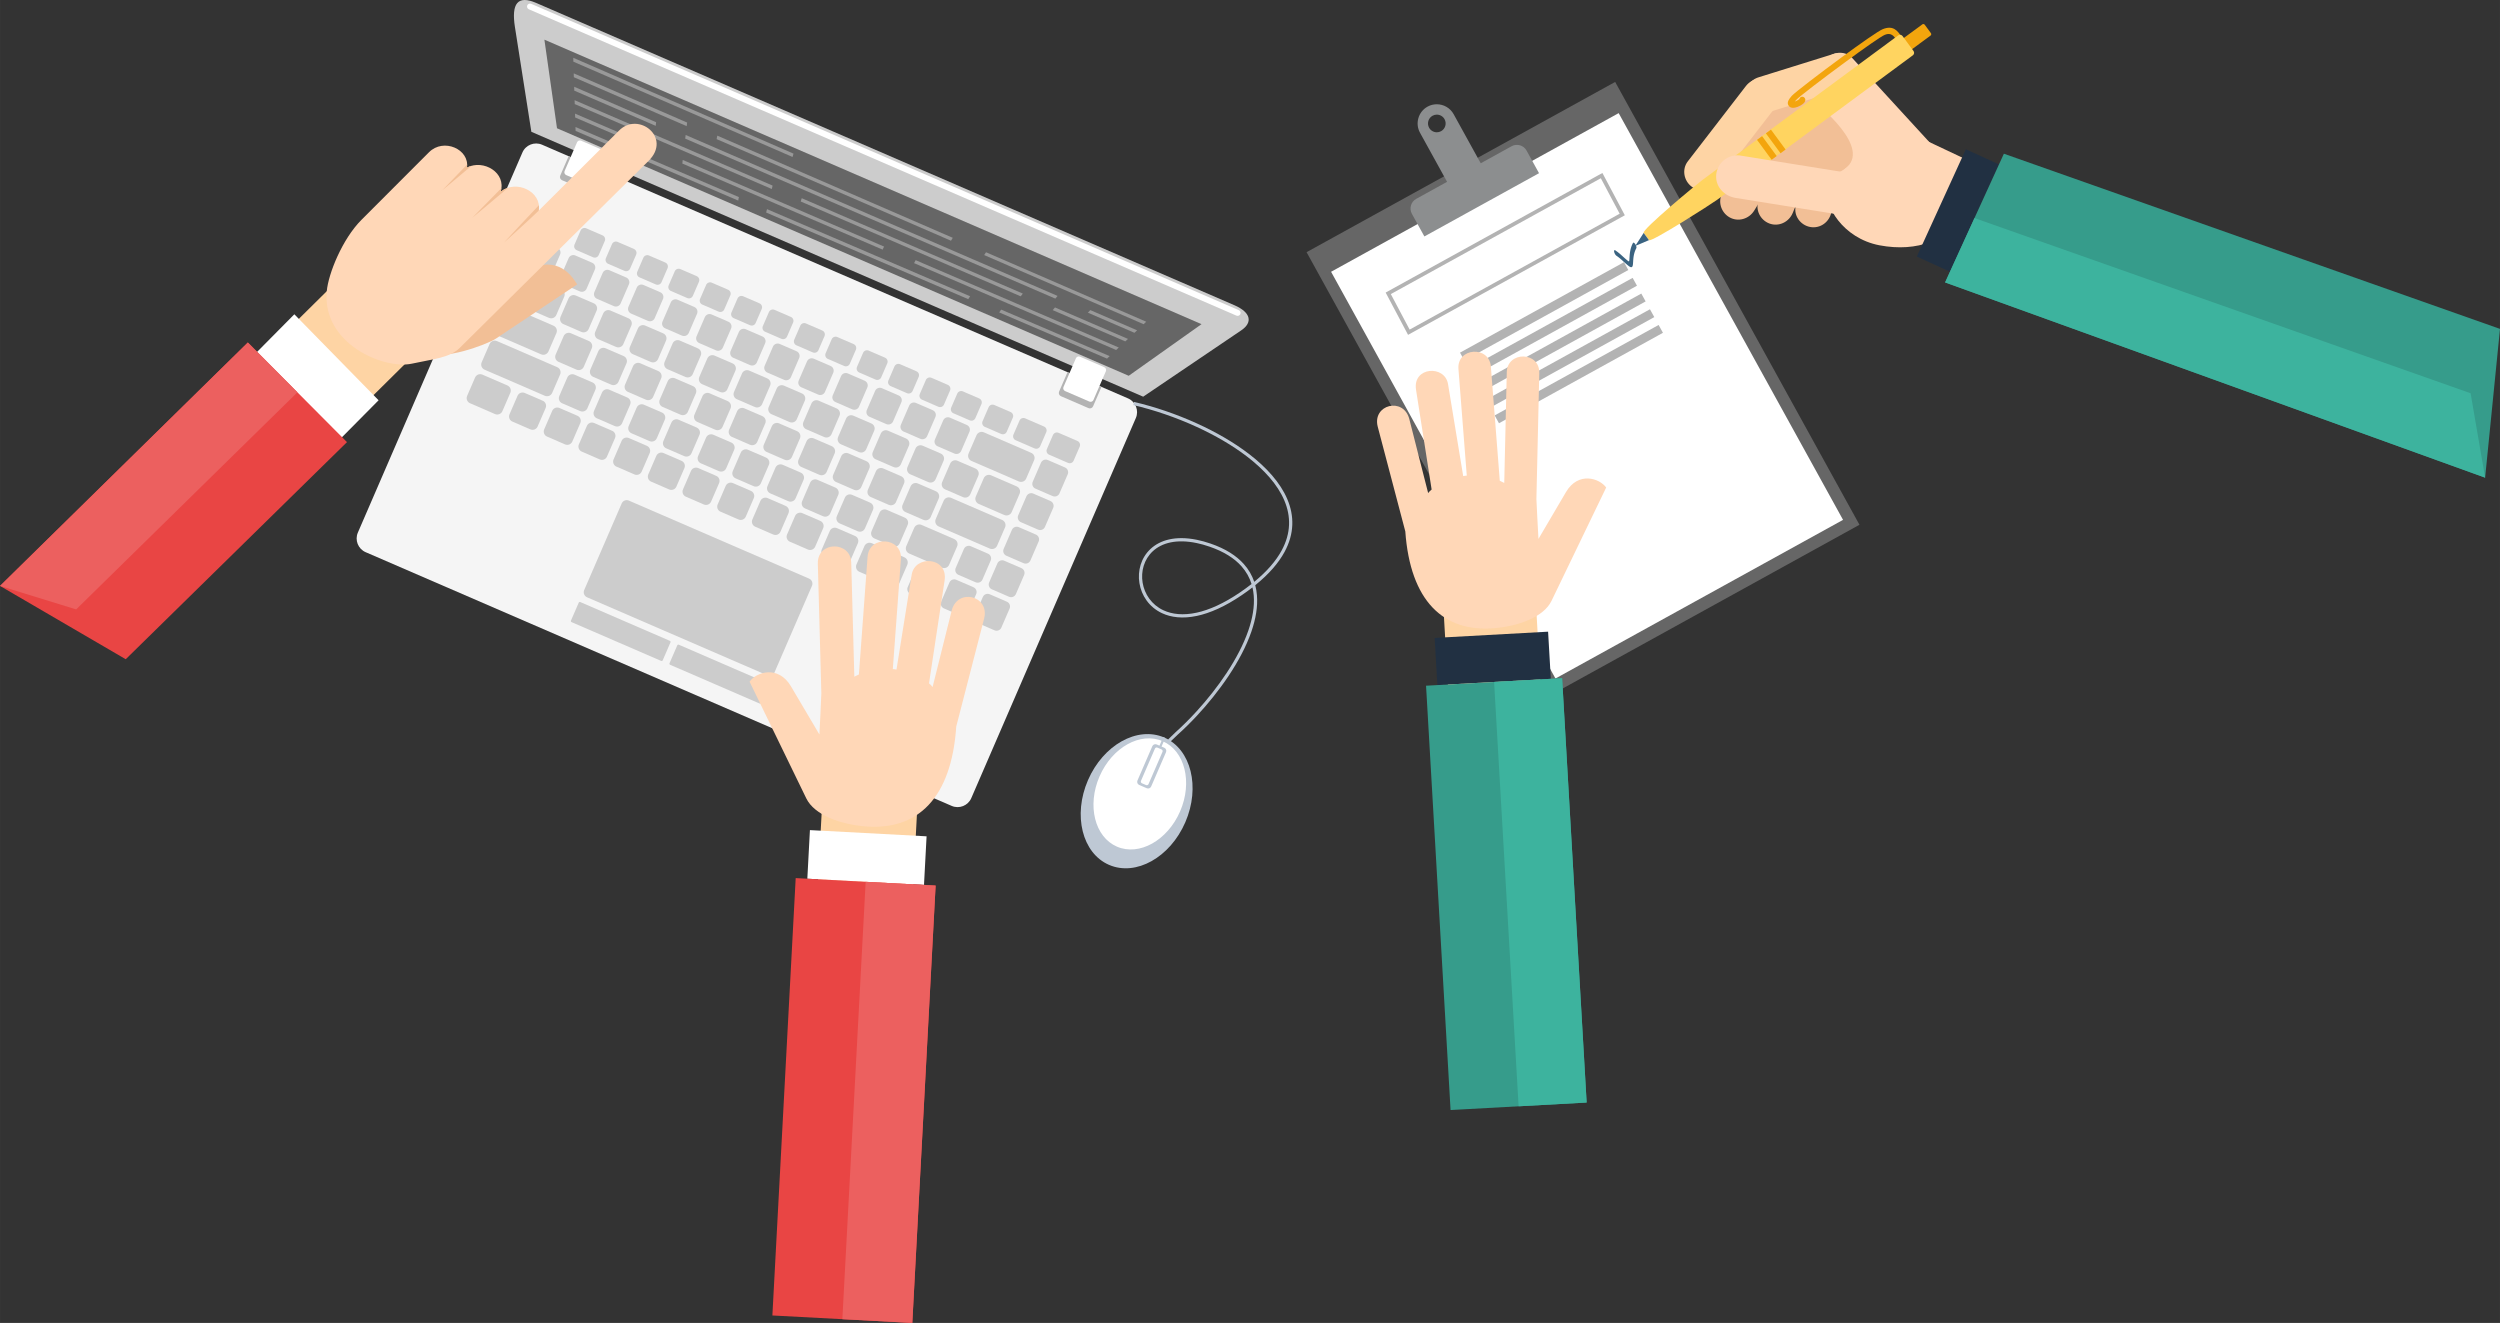 <?xml version="1.0" encoding="UTF-8" standalone="no"?>
<!-- Created with Inkscape (http://www.inkscape.org/) -->

<svg
   xmlns:dc="http://purl.org/dc/elements/1.1/"
   xmlns:cc="http://creativecommons.org/ns#"
   xmlns:rdf="http://www.w3.org/1999/02/22-rdf-syntax-ns#"
   xmlns:svg="http://www.w3.org/2000/svg"
   xmlns="http://www.w3.org/2000/svg"
   xmlns:sodipodi="http://sodipodi.sourceforge.net/DTD/sodipodi-0.dtd"
   xmlns:inkscape="http://www.inkscape.org/namespaces/inkscape"
   width="165.054mm"
   height="87.342mm"
   viewBox="0 0 584.836 309.481"
   id="svg23308"
   version="1.1"
   inkscape:version="0.91 r13725"
   sodipodi:docname="home_partenariat.svg">
  <rect x="0" y="0" width="584.836" height="309.481" fill="#333333" stroke="none"/>
  <defs
     id="defs23310" />
  <sodipodi:namedview
     id="base"
     pagecolor="#ffffff"
     bordercolor="#666666"
     borderopacity="1.0"
     inkscape:pageopacity="0.0"
     inkscape:pageshadow="2"
     inkscape:zoom="0.35"
     inkscape:cx="460.27533"
     inkscape:cy="94.740315"
     inkscape:document-units="px"
     inkscape:current-layer="layer1"
     showgrid="false"
     fit-margin-top="0"
     fit-margin-left="0"
     fit-margin-right="0"
     fit-margin-bottom="0"
     inkscape:window-width="1366"
     inkscape:window-height="706"
     inkscape:window-x="1272"
     inkscape:window-y="-8"
     inkscape:window-maximized="1" />
  <g
     inkscape:label="Calque 1"
     inkscape:groupmode="layer"
     id="layer1"
     transform="translate(606.704,-317.622)">
    <g
       transform="translate(-697.844,-802.402)"
       id="g21933">
      <g
         style="fill:#f5f5f5;fill-opacity:1"
         transform="matrix(1.25,0,0,-1.25,217.936,1153.873)"
         id="g12804">
        <path
           inkscape:connector-curvature="0"
           id="path12806"
           style="fill:#f5f5f5;fill-opacity:1;fill-rule:evenodd;stroke:none"
           d="m 0,0 109.685,-47.487 c 1.406,-0.61 2.059,-2.26 1.45,-3.666 l -30.8,-71.14 c -0.608,-1.407 -2.259,-2.06 -3.665,-1.451 l -109.685,47.487 c -1.406,0.609 -2.059,2.259 -1.45,3.665 L -3.666,-1.451 C -3.056,-0.044 -1.407,0.608 0,0" />
      </g>
      <g
         transform="matrix(1.25,0,0,-1.25,224.162,1156.57)"
         id="g12808">
        <path
           inkscape:connector-curvature="0"
           id="path12810"
           style="fill:#b3b3b3;fill-opacity:1;fill-rule:evenodd;stroke:none"
           d="M 0,0 6.359,-2.753 4.787,-6.385 C 4.644,-6.713 4.259,-6.866 3.93,-6.724 l -5.164,2.236 c -0.328,0.142 -0.481,0.528 -0.339,0.856 L 0,0 Z" />
      </g>
      <g
         transform="matrix(1.25,0,0,-1.25,340.866,1207.096)"
         id="g12812">
        <path
           inkscape:connector-curvature="0"
           id="path12814"
           style="fill:#b3b3b3;fill-opacity:1;fill-rule:evenodd;stroke:none"
           d="M 0,0 6.359,-2.753 4.786,-6.385 C 4.644,-6.714 4.259,-6.866 3.93,-6.724 l -5.164,2.236 c -0.329,0.142 -0.481,0.527 -0.339,0.856 L 0,0 Z" />
      </g>
      <g
         transform="matrix(1.25,0,0,-1.25,216.561,1120.707)"
         id="g12816">
        <path
           inkscape:connector-curvature="0"
           id="path12818"
           style="fill:#cccccc;fill-opacity:1;fill-rule:evenodd;stroke:none"
           d="m 0,0 130.666,-56.57 c 3.142,-1.362 3.463,-3.242 1.298,-4.706 L 113.606,-73.695 -0.894,-24.123 -3.97,-4.514 C -4.661,-0.109 -3.461,1.498 0,0" />
      </g>
      <g
         transform="matrix(1.25,0,0,-1.25,372.215,1195.856)"
         id="g12820">
        <path
           inkscape:connector-curvature="0"
           id="path12822"
           style="fill:#666666;fill-opacity:1;fill-rule:evenodd;stroke:none"
           d="M 0,0 -13.625,-9.662 -120.62,36.66 -122.979,53.243 0,0 Z" />
      </g>
      <g
         transform="matrix(1.25,0,0,-1.25,215.4,1120.916)"
         id="g12824">
        <path
           inkscape:connector-curvature="0"
           id="path12826"
           style="fill:#ffffff;fill-opacity:1;fill-rule:evenodd;stroke:none"
           d="m 0,0 132.431,-57.335 c 0.281,-0.122 0.412,-0.452 0.29,-0.733 -0.121,-0.282 -0.451,-0.412 -0.733,-0.29 L -0.443,-1.023 c -0.282,0.122 -0.412,0.452 -0.29,0.733 C -0.611,-0.009 -0.281,0.122 0,0" />
      </g>
      <g
         transform="matrix(1.25,0,0,-1.25,227.074,1152.938)"
         id="g12828">
        <path
           inkscape:connector-curvature="0"
           id="path12830"
           style="fill:#ffffff;fill-opacity:1;fill-rule:evenodd;stroke:none"
           d="m 0,0 4.553,-1.972 c 0.29,-0.125 0.424,-0.465 0.299,-0.755 L 2.522,-8.106 C 2.396,-8.396 2.057,-8.531 1.767,-8.405 l -4.553,1.97 c -0.29,0.126 -0.424,0.465 -0.298,0.755 l 2.329,5.381 C -0.63,-0.009 -0.29,0.125 0,0" />
      </g>
      <g
         transform="matrix(1.25,0,0,-1.25,343.778,1203.464)"
         id="g12832">
        <path
           inkscape:connector-curvature="0"
           id="path12834"
           style="fill:#ffffff;fill-opacity:1;fill-rule:evenodd;stroke:none"
           d="m 0,0 4.553,-1.972 c 0.29,-0.125 0.424,-0.465 0.299,-0.755 L 2.522,-8.106 C 2.397,-8.396 2.057,-8.531 1.767,-8.405 l -4.553,1.97 c -0.289,0.125 -0.423,0.465 -0.298,0.755 l 2.329,5.381 C -0.629,-0.01 -0.29,0.125 0,0" />
      </g>
      <g
         transform="matrix(1.25,0,0,-1.25,338.775,1221.274)"
         id="g12836">
        <path
           inkscape:connector-curvature="0"
           id="path12838"
           style="fill:#cccccc;fill-opacity:1;fill-rule:evenodd;stroke:none"
           d="m 0,0 3.542,-1.534 c 0.403,-0.175 0.59,-0.647 0.416,-1.049 L 2.818,-5.216 C 2.644,-5.618 2.172,-5.805 1.77,-5.631 l -3.543,1.534 c -0.403,0.174 -0.59,0.646 -0.415,1.049 l 1.14,2.633 C -0.874,-0.013 -0.403,0.174 0,0" />
      </g>
      <g
         transform="matrix(1.25,0,0,-1.25,336.26,1227.64)"
         id="g12840">
        <path
           inkscape:connector-curvature="0"
           id="path12842"
           style="fill:#cccccc;fill-opacity:1;fill-rule:evenodd;stroke:none"
           d="M 0,0 3.217,-1.394 C 3.709,-1.606 3.938,-2.183 3.725,-2.675 L 2.181,-6.24 C 1.968,-6.732 1.391,-6.961 0.899,-6.748 l -3.217,1.394 c -0.492,0.212 -0.72,0.789 -0.507,1.281 l 1.543,3.565 C -1.069,-0.016 -0.492,0.213 0,0" />
      </g>
      <g
         transform="matrix(1.25,0,0,-1.25,332.861,1235.491)"
         id="g12844">
        <path
           inkscape:connector-curvature="0"
           id="path12846"
           style="fill:#cccccc;fill-opacity:1;fill-rule:evenodd;stroke:none"
           d="m 0,0 3.218,-1.394 c 0.491,-0.212 0.72,-0.789 0.507,-1.281 L 2.181,-6.24 C 1.968,-6.732 1.392,-6.961 0.899,-6.748 l -3.217,1.394 c -0.492,0.212 -0.72,0.79 -0.507,1.281 l 1.544,3.565 C -1.068,-0.016 -0.492,0.213 0,0" />
      </g>
      <g
         transform="matrix(1.25,0,0,-1.25,329.462,1243.341)"
         id="g12848">
        <path
           inkscape:connector-curvature="0"
           id="path12850"
           style="fill:#cccccc;fill-opacity:1;fill-rule:evenodd;stroke:none"
           d="M 0,0 3.218,-1.394 C 3.71,-1.606 3.938,-2.183 3.725,-2.675 L 2.181,-6.24 C 1.969,-6.732 1.392,-6.961 0.899,-6.748 l -3.217,1.394 c -0.492,0.212 -0.72,0.789 -0.507,1.281 l 1.544,3.565 C -1.068,-0.016 -0.491,0.213 0,0" />
      </g>
      <g
         transform="matrix(1.25,0,0,-1.25,326.064,1251.193)"
         id="g12852">
        <path
           inkscape:connector-curvature="0"
           id="path12854"
           style="fill:#cccccc;fill-opacity:1;fill-rule:evenodd;stroke:none"
           d="m 0,0 3.218,-1.393 c 0.491,-0.212 0.72,-0.789 0.507,-1.281 L 2.181,-6.239 C 1.968,-6.731 1.392,-6.96 0.899,-6.747 l -3.217,1.393 c -0.492,0.213 -0.72,0.791 -0.507,1.282 l 1.544,3.565 C -1.068,-0.015 -0.492,0.214 0,0" />
      </g>
      <g
         transform="matrix(1.25,0,0,-1.25,322.665,1259.042)"
         id="g12856">
        <path
           inkscape:connector-curvature="0"
           id="path12858"
           style="fill:#cccccc;fill-opacity:1;fill-rule:evenodd;stroke:none"
           d="M 0,0 3.217,-1.394 C 3.709,-1.606 3.938,-2.183 3.725,-2.675 L 2.181,-6.24 C 1.968,-6.732 1.391,-6.961 0.899,-6.748 l -3.217,1.394 c -0.492,0.212 -0.72,0.789 -0.507,1.281 l 1.543,3.566 C -1.069,-0.016 -0.492,0.213 0,0" />
      </g>
      <g
         transform="matrix(1.25,0,0,-1.25,330.953,1217.888)"
         id="g12860">
        <path
           inkscape:connector-curvature="0"
           id="path12862"
           style="fill:#cccccc;fill-opacity:1;fill-rule:evenodd;stroke:none"
           d="M 0,0 3.542,-1.534 C 3.945,-1.708 4.132,-2.18 3.958,-2.583 L 2.818,-5.216 C 2.644,-5.618 2.172,-5.805 1.769,-5.631 l -3.542,1.534 c -0.403,0.175 -0.59,0.647 -0.415,1.049 l 1.139,2.633 C -0.875,-0.013 -0.403,0.174 0,0" />
      </g>
      <g
         transform="matrix(1.25,0,0,-1.25,321.291,1221.16)"
         id="g12864">
        <path
           inkscape:connector-curvature="0"
           id="path12866"
           style="fill:#cccccc;fill-opacity:1;fill-rule:evenodd;stroke:none"
           d="m 0,0 8.873,-3.842 c 0.526,-0.227 0.77,-0.844 0.542,-1.371 l -1.49,-3.44 C 7.698,-9.18 7.081,-9.424 6.555,-9.196 l -8.873,3.842 c -0.527,0.227 -0.77,0.843 -0.543,1.37 l 1.49,3.441 C -1.143,-0.017 -0.526,0.228 0,0" />
      </g>
      <g
         transform="matrix(1.25,0,0,-1.25,322.984,1231.215)"
         id="g12868">
        <path
           inkscape:connector-curvature="0"
           id="path12870"
           style="fill:#cccccc;fill-opacity:1;fill-rule:evenodd;stroke:none"
           d="M 0,0 4.8,-2.078 C 5.326,-2.306 5.57,-2.923 5.342,-3.449 L 3.852,-6.89 C 3.625,-7.416 3.008,-7.66 2.481,-7.433 l -4.799,2.079 c -0.527,0.228 -0.77,0.844 -0.542,1.371 l 1.489,3.44 C -1.143,-0.017 -0.526,0.228 0,0" />
      </g>
      <g
         transform="matrix(1.25,0,0,-1.25,313.612,1236.48)"
         id="g12872">
        <path
           inkscape:connector-curvature="0"
           id="path12874"
           style="fill:#cccccc;fill-opacity:1;fill-rule:evenodd;stroke:none"
           d="m 0,0 9.578,-4.146 c 0.526,-0.228 0.771,-0.845 0.543,-1.372 l -1.49,-3.44 C 8.403,-9.484 7.786,-9.729 7.26,-9.501 l -9.578,4.147 c -0.526,0.228 -0.77,0.844 -0.543,1.371 l 1.49,3.441 C -1.143,-0.016 -0.526,0.229 0,0" />
      </g>
      <g
         transform="matrix(1.25,0,0,-1.25,318.241,1247.805)"
         id="g12876">
        <path
           inkscape:connector-curvature="0"
           id="path12878"
           style="fill:#cccccc;fill-opacity:1;fill-rule:evenodd;stroke:none"
           d="M 0,0 3.218,-1.394 C 3.71,-1.606 3.938,-2.183 3.725,-2.675 L 2.182,-6.24 C 1.969,-6.732 1.392,-6.961 0.899,-6.747 l -3.217,1.393 c -0.492,0.212 -0.72,0.79 -0.507,1.281 l 1.544,3.566 C -1.068,-0.016 -0.492,0.213 0,0" />
      </g>
      <g
         transform="matrix(1.25,0,0,-1.25,314.843,1255.656)"
         id="g12880">
        <path
           inkscape:connector-curvature="0"
           id="path12882"
           style="fill:#cccccc;fill-opacity:1;fill-rule:evenodd;stroke:none"
           d="m 0,0 3.218,-1.394 c 0.491,-0.212 0.72,-0.789 0.507,-1.281 L 2.181,-6.24 C 1.968,-6.732 1.392,-6.961 0.899,-6.748 l -3.217,1.394 c -0.492,0.212 -0.72,0.79 -0.507,1.281 l 1.544,3.566 C -1.068,-0.016 -0.492,0.213 0,0" />
      </g>
      <g
         transform="matrix(1.25,0,0,-1.25,323.728,1214.761)"
         id="g12884">
        <path
           inkscape:connector-curvature="0"
           id="path12886"
           style="fill:#cccccc;fill-opacity:1;fill-rule:evenodd;stroke:none"
           d="M 0,0 3.065,-1.327 C 3.468,-1.501 3.654,-1.973 3.48,-2.376 L 2.34,-5.008 C 2.166,-5.411 1.694,-5.598 1.291,-5.423 l -3.064,1.327 c -0.403,0.174 -0.59,0.646 -0.415,1.048 l 1.139,2.633 C -0.875,-0.013 -0.403,0.175 0,0" />
      </g>
      <g
         transform="matrix(1.25,0,0,-1.25,316.386,1211.582)"
         id="g12888">
        <path
           inkscape:connector-curvature="0"
           id="path12890"
           style="fill:#cccccc;fill-opacity:1;fill-rule:evenodd;stroke:none"
           d="m 0,0 3.064,-1.326 c 0.403,-0.175 0.59,-0.647 0.415,-1.049 L 2.34,-5.008 C 2.165,-5.41 1.694,-5.598 1.291,-5.423 l -3.065,1.327 c -0.403,0.174 -0.589,0.646 -0.415,1.049 l 1.14,2.633 C -0.875,-0.012 -0.403,0.175 0,0" />
      </g>
      <g
         transform="matrix(1.25,0,0,-1.25,309.043,1208.402)"
         id="g12892">
        <path
           inkscape:connector-curvature="0"
           id="path12894"
           style="fill:#cccccc;fill-opacity:1;fill-rule:evenodd;stroke:none"
           d="m 0,0 3.064,-1.327 c 0.403,-0.174 0.59,-0.647 0.415,-1.049 L 2.34,-5.009 C 2.166,-5.411 1.694,-5.598 1.292,-5.424 l -3.065,1.327 c -0.403,0.175 -0.59,0.646 -0.415,1.049 l 1.139,2.633 C -0.875,-0.013 -0.403,0.174 0,0" />
      </g>
      <g
         transform="matrix(1.25,0,0,-1.25,301.7,1205.224)"
         id="g12896">
        <path
           inkscape:connector-curvature="0"
           id="path12898"
           style="fill:#cccccc;fill-opacity:1;fill-rule:evenodd;stroke:none"
           d="M 0,0 3.065,-1.327 C 3.468,-1.501 3.654,-1.973 3.48,-2.376 L 2.34,-5.008 C 2.166,-5.411 1.694,-5.598 1.291,-5.423 l -3.064,1.326 c -0.403,0.175 -0.59,0.647 -0.415,1.049 l 1.139,2.633 C -0.874,-0.013 -0.403,0.175 0,0" />
      </g>
      <g
         transform="matrix(1.25,0,0,-1.25,294.357,1202.045)"
         id="g12900">
        <path
           inkscape:connector-curvature="0"
           id="path12902"
           style="fill:#cccccc;fill-opacity:1;fill-rule:evenodd;stroke:none"
           d="m 0,0 3.064,-1.326 c 0.403,-0.175 0.59,-0.647 0.415,-1.049 L 2.34,-5.008 C 2.166,-5.411 1.694,-5.598 1.291,-5.423 l -3.065,1.327 c -0.403,0.174 -0.589,0.646 -0.415,1.048 l 1.14,2.633 C -0.875,-0.012 -0.403,0.175 0,0" />
      </g>
      <g
         transform="matrix(1.25,0,0,-1.25,287.014,1198.865)"
         id="g12904">
        <path
           inkscape:connector-curvature="0"
           id="path12906"
           style="fill:#cccccc;fill-opacity:1;fill-rule:evenodd;stroke:none"
           d="m 0,0 3.064,-1.327 c 0.403,-0.175 0.59,-0.647 0.415,-1.049 L 2.34,-5.009 C 2.166,-5.411 1.694,-5.599 1.292,-5.424 l -3.065,1.327 c -0.403,0.174 -0.59,0.646 -0.415,1.049 l 1.139,2.633 C -0.875,-0.013 -0.403,0.174 0,0" />
      </g>
      <g
         transform="matrix(1.25,0,0,-1.25,279.671,1195.686)"
         id="g12908">
        <path
           inkscape:connector-curvature="0"
           id="path12910"
           style="fill:#cccccc;fill-opacity:1;fill-rule:evenodd;stroke:none"
           d="M 0,0 3.065,-1.327 C 3.468,-1.501 3.654,-1.973 3.48,-2.376 L 2.34,-5.009 C 2.166,-5.411 1.694,-5.598 1.292,-5.424 l -3.065,1.327 c -0.403,0.175 -0.589,0.646 -0.415,1.049 l 1.14,2.633 C -0.874,-0.013 -0.403,0.174 0,0" />
      </g>
      <g
         transform="matrix(1.25,0,0,-1.25,272.328,1192.507)"
         id="g12912">
        <path
           inkscape:connector-curvature="0"
           id="path12914"
           style="fill:#cccccc;fill-opacity:1;fill-rule:evenodd;stroke:none"
           d="M 0,0 3.065,-1.327 C 3.468,-1.501 3.654,-1.973 3.479,-2.376 L 2.34,-5.008 C 2.166,-5.411 1.694,-5.598 1.291,-5.423 l -3.064,1.326 c -0.403,0.175 -0.59,0.647 -0.415,1.049 l 1.139,2.633 C -0.875,-0.013 -0.403,0.175 0,0" />
      </g>
      <g
         transform="matrix(1.25,0,0,-1.25,264.985,1189.329)"
         id="g12916">
        <path
           inkscape:connector-curvature="0"
           id="path12918"
           style="fill:#cccccc;fill-opacity:1;fill-rule:evenodd;stroke:none"
           d="M 0,0 3.065,-1.326 C 3.468,-1.501 3.654,-1.973 3.48,-2.375 L 2.34,-5.008 C 2.166,-5.411 1.694,-5.598 1.292,-5.423 l -3.065,1.326 c -0.403,0.175 -0.59,0.647 -0.415,1.05 l 1.14,2.632 C -0.875,-0.012 -0.402,0.175 0,0" />
      </g>
      <g
         transform="matrix(1.25,0,0,-1.25,257.642,1186.149)"
         id="g12920">
        <path
           inkscape:connector-curvature="0"
           id="path12922"
           style="fill:#cccccc;fill-opacity:1;fill-rule:evenodd;stroke:none"
           d="M 0,0 3.065,-1.327 C 3.468,-1.502 3.654,-1.974 3.48,-2.376 L 2.34,-5.009 C 2.166,-5.411 1.694,-5.598 1.292,-5.424 l -3.065,1.327 c -0.403,0.175 -0.589,0.646 -0.415,1.049 l 1.14,2.632 C -0.874,-0.013 -0.402,0.174 0,0" />
      </g>
      <g
         transform="matrix(1.25,0,0,-1.25,250.299,1182.97)"
         id="g12924">
        <path
           inkscape:connector-curvature="0"
           id="path12926"
           style="fill:#cccccc;fill-opacity:1;fill-rule:evenodd;stroke:none"
           d="M 0,0 3.065,-1.327 C 3.468,-1.501 3.654,-1.973 3.48,-2.376 L 2.34,-5.008 C 2.166,-5.411 1.694,-5.598 1.292,-5.423 l -3.065,1.326 c -0.403,0.175 -0.59,0.647 -0.415,1.049 l 1.14,2.633 C -0.874,-0.013 -0.403,0.175 0,0" />
      </g>
      <g
         transform="matrix(1.25,0,0,-1.25,242.957,1179.791)"
         id="g12928">
        <path
           inkscape:connector-curvature="0"
           id="path12930"
           style="fill:#cccccc;fill-opacity:1;fill-rule:evenodd;stroke:none"
           d="m 0,0 3.064,-1.326 c 0.403,-0.175 0.59,-0.647 0.415,-1.049 L 2.34,-5.008 C 2.166,-5.411 1.694,-5.598 1.291,-5.423 l -3.065,1.326 c -0.402,0.175 -0.589,0.647 -0.415,1.049 l 1.14,2.633 C -0.875,-0.013 -0.403,0.175 0,0" />
      </g>
      <g
         transform="matrix(1.25,0,0,-1.25,235.614,1176.611)"
         id="g12932">
        <path
           inkscape:connector-curvature="0"
           id="path12934"
           style="fill:#cccccc;fill-opacity:1;fill-rule:evenodd;stroke:none"
           d="M 0,0 3.065,-1.327 C 3.467,-1.502 3.654,-1.974 3.48,-2.376 L 2.34,-5.009 C 2.166,-5.411 1.694,-5.599 1.291,-5.424 l -3.064,1.327 c -0.403,0.174 -0.59,0.646 -0.415,1.049 l 1.139,2.632 C -0.875,-0.013 -0.403,0.174 0,0" />
      </g>
      <g
         transform="matrix(1.25,0,0,-1.25,228.271,1173.433)"
         id="g12936">
        <path
           inkscape:connector-curvature="0"
           id="path12938"
           style="fill:#cccccc;fill-opacity:1;fill-rule:evenodd;stroke:none"
           d="M 0,0 3.065,-1.327 C 3.468,-1.502 3.654,-1.973 3.48,-2.376 L 2.34,-5.009 C 2.166,-5.411 1.694,-5.598 1.292,-5.424 l -3.065,1.327 c -0.403,0.175 -0.59,0.646 -0.415,1.049 l 1.14,2.633 C -0.874,-0.013 -0.402,0.174 0,0" />
      </g>
      <g
         transform="matrix(1.25,0,0,-1.25,220.022,1169.862)"
         id="g12940">
        <path
           inkscape:connector-curvature="0"
           id="path12942"
           style="fill:#cccccc;fill-opacity:1;fill-rule:evenodd;stroke:none"
           d="M 0,0 3.542,-1.534 C 3.945,-1.708 4.132,-2.18 3.958,-2.582 L 2.818,-5.215 C 2.644,-5.617 2.171,-5.805 1.769,-5.63 l -3.543,1.533 c -0.403,0.175 -0.589,0.647 -0.415,1.049 l 1.14,2.633 C -0.875,-0.012 -0.403,0.175 0,0" />
      </g>
      <g
         transform="matrix(1.25,0,0,-1.25,313.368,1217.731)"
         id="g12944">
        <path
           inkscape:connector-curvature="0"
           id="path12946"
           style="fill:#cccccc;fill-opacity:1;fill-rule:evenodd;stroke:none"
           d="m 0,0 3.158,-1.366 c 0.483,-0.209 0.707,-0.776 0.497,-1.258 l -1.558,-3.6 C 1.888,-6.706 1.322,-6.93 0.84,-6.721 l -3.158,1.367 c -0.483,0.209 -0.706,0.775 -0.497,1.257 l 1.558,3.6 C -1.048,-0.015 -0.482,0.209 0,0" />
      </g>
      <g
         transform="matrix(1.25,0,0,-1.25,305.402,1214.281)"
         id="g12948">
        <path
           inkscape:connector-curvature="0"
           id="path12950"
           style="fill:#cccccc;fill-opacity:1;fill-rule:evenodd;stroke:none"
           d="M 0,0 3.158,-1.367 C 3.64,-1.576 3.864,-2.143 3.655,-2.625 L 2.097,-6.224 C 1.888,-6.706 1.322,-6.931 0.839,-6.722 l -3.157,1.368 c -0.483,0.208 -0.707,0.775 -0.498,1.257 l 1.558,3.599 C -1.049,-0.015 -0.483,0.209 0,0" />
      </g>
      <g
         transform="matrix(1.25,0,0,-1.25,297.436,1210.833)"
         id="g12952">
        <path
           inkscape:connector-curvature="0"
           id="path12954"
           style="fill:#cccccc;fill-opacity:1;fill-rule:evenodd;stroke:none"
           d="M 0,0 3.157,-1.367 C 3.64,-1.576 3.864,-2.142 3.655,-2.624 l -1.558,-3.6 C 1.888,-6.706 1.322,-6.93 0.839,-6.721 l -3.157,1.367 c -0.483,0.208 -0.707,0.775 -0.498,1.257 l 1.558,3.6 C -1.049,-0.015 -0.483,0.209 0,0" />
      </g>
      <g
         transform="matrix(1.25,0,0,-1.25,289.469,1207.383)"
         id="g12956">
        <path
           inkscape:connector-curvature="0"
           id="path12958"
           style="fill:#cccccc;fill-opacity:1;fill-rule:evenodd;stroke:none"
           d="M 0,0 3.157,-1.367 C 3.64,-1.576 3.864,-2.142 3.655,-2.625 L 2.097,-6.224 C 1.888,-6.707 1.322,-6.931 0.839,-6.722 l -3.157,1.368 c -0.483,0.208 -0.707,0.775 -0.498,1.257 l 1.558,3.599 C -1.049,-0.016 -0.483,0.209 0,0" />
      </g>
      <g
         transform="matrix(1.25,0,0,-1.25,281.502,1203.934)"
         id="g12960">
        <path
           inkscape:connector-curvature="0"
           id="path12962"
           style="fill:#cccccc;fill-opacity:1;fill-rule:evenodd;stroke:none"
           d="M 0,0 3.158,-1.366 C 3.64,-1.575 3.864,-2.142 3.655,-2.624 l -1.558,-3.6 C 1.888,-6.706 1.322,-6.93 0.839,-6.721 l -3.157,1.367 c -0.483,0.209 -0.707,0.775 -0.497,1.257 l 1.558,3.6 C -1.048,-0.015 -0.483,0.21 0,0" />
      </g>
      <g
         transform="matrix(1.25,0,0,-1.25,273.536,1200.485)"
         id="g12964">
        <path
           inkscape:connector-curvature="0"
           id="path12966"
           style="fill:#cccccc;fill-opacity:1;fill-rule:evenodd;stroke:none"
           d="M 0,0 3.157,-1.367 C 3.64,-1.576 3.864,-2.142 3.655,-2.625 L 2.097,-6.224 C 1.888,-6.706 1.322,-6.931 0.839,-6.722 l -3.157,1.368 c -0.483,0.208 -0.707,0.775 -0.498,1.257 l 1.558,3.599 C -1.049,-0.015 -0.483,0.209 0,0" />
      </g>
      <g
         transform="matrix(1.25,0,0,-1.25,265.569,1197.035)"
         id="g12968">
        <path
           inkscape:connector-curvature="0"
           id="path12970"
           style="fill:#cccccc;fill-opacity:1;fill-rule:evenodd;stroke:none"
           d="M 0,0 3.158,-1.367 C 3.64,-1.576 3.864,-2.143 3.655,-2.625 l -1.558,-3.6 C 1.888,-6.707 1.322,-6.931 0.839,-6.722 l -3.157,1.368 c -0.483,0.208 -0.707,0.774 -0.498,1.256 l 1.558,3.6 C -1.049,-0.016 -0.483,0.208 0,0" />
      </g>
      <g
         transform="matrix(1.25,0,0,-1.25,257.602,1193.586)"
         id="g12972">
        <path
           inkscape:connector-curvature="0"
           id="path12974"
           style="fill:#cccccc;fill-opacity:1;fill-rule:evenodd;stroke:none"
           d="M 0,0 3.158,-1.367 C 3.64,-1.576 3.864,-2.143 3.655,-2.625 L 2.097,-6.224 C 1.888,-6.706 1.322,-6.931 0.839,-6.722 l -3.157,1.368 c -0.483,0.208 -0.707,0.775 -0.498,1.257 l 1.558,3.599 C -1.049,-0.015 -0.482,0.209 0,0" />
      </g>
      <g
         transform="matrix(1.25,0,0,-1.25,249.635,1190.138)"
         id="g12976">
        <path
           inkscape:connector-curvature="0"
           id="path12978"
           style="fill:#cccccc;fill-opacity:1;fill-rule:evenodd;stroke:none"
           d="m 0,0 3.158,-1.366 c 0.483,-0.209 0.706,-0.776 0.497,-1.258 l -1.558,-3.6 C 1.888,-6.706 1.322,-6.93 0.84,-6.721 l -3.158,1.367 c -0.483,0.209 -0.706,0.775 -0.497,1.257 l 1.558,3.6 C -1.048,-0.015 -0.482,0.21 0,0" />
      </g>
      <g
         transform="matrix(1.25,0,0,-1.25,241.668,1186.688)"
         id="g12980">
        <path
           inkscape:connector-curvature="0"
           id="path12982"
           style="fill:#cccccc;fill-opacity:1;fill-rule:evenodd;stroke:none"
           d="M 0,0 3.158,-1.367 C 3.64,-1.576 3.864,-2.142 3.655,-2.625 L 2.097,-6.224 C 1.888,-6.706 1.322,-6.931 0.839,-6.722 l -3.157,1.368 c -0.483,0.208 -0.706,0.775 -0.498,1.257 l 1.559,3.6 C -1.049,-0.015 -0.483,0.209 0,0" />
      </g>
      <g
         transform="matrix(1.25,0,0,-1.25,233.702,1183.24)"
         id="g12984">
        <path
           inkscape:connector-curvature="0"
           id="path12986"
           style="fill:#cccccc;fill-opacity:1;fill-rule:evenodd;stroke:none"
           d="M 0,0 3.157,-1.366 C 3.64,-1.575 3.864,-2.142 3.655,-2.624 l -1.558,-3.6 C 1.888,-6.706 1.322,-6.93 0.839,-6.721 l -3.157,1.367 c -0.483,0.209 -0.707,0.775 -0.498,1.257 l 1.558,3.6 C -1.049,-0.015 -0.483,0.21 0,0" />
      </g>
      <g
         transform="matrix(1.25,0,0,-1.25,225.735,1179.79)"
         id="g12988">
        <path
           inkscape:connector-curvature="0"
           id="path12990"
           style="fill:#cccccc;fill-opacity:1;fill-rule:evenodd;stroke:none"
           d="M 0,0 3.157,-1.367 C 3.64,-1.576 3.864,-2.142 3.655,-2.625 L 2.097,-6.224 C 1.888,-6.706 1.322,-6.931 0.839,-6.722 l -3.157,1.368 c -0.483,0.208 -0.707,0.775 -0.498,1.257 l 1.558,3.599 C -1.049,-0.015 -0.483,0.209 0,0" />
      </g>
      <g
         transform="matrix(1.25,0,0,-1.25,217.507,1176.228)"
         id="g12992">
        <path
           inkscape:connector-curvature="0"
           id="path12994"
           style="fill:#cccccc;fill-opacity:1;fill-rule:evenodd;stroke:none"
           d="m 0,0 3.218,-1.393 c 0.491,-0.212 0.72,-0.79 0.507,-1.282 L 2.181,-6.24 C 1.968,-6.731 1.392,-6.96 0.899,-6.747 l -3.217,1.393 c -0.492,0.212 -0.72,0.79 -0.507,1.282 l 1.544,3.565 C -1.068,-0.015 -0.492,0.213 0,0" />
      </g>
      <g
         transform="matrix(1.25,0,0,-1.25,214.186,1184.111)"
         id="g12996">
        <path
           inkscape:connector-curvature="0"
           id="path12998"
           style="fill:#cccccc;fill-opacity:1;fill-rule:evenodd;stroke:none"
           d="M 0,0 6.62,-2.866 C 7.146,-3.095 7.391,-3.711 7.163,-4.237 L 5.672,-7.679 C 5.445,-8.205 4.828,-8.448 4.302,-8.221 l -6.62,2.867 c -0.526,0.227 -0.77,0.843 -0.542,1.37 l 1.489,3.441 C -1.143,-0.017 -0.526,0.228 0,0" />
      </g>
      <g
         transform="matrix(1.25,0,0,-1.25,210.788,1191.962)"
         id="g13000">
        <path
           inkscape:connector-curvature="0"
           id="path13002"
           style="fill:#cccccc;fill-opacity:1;fill-rule:evenodd;stroke:none"
           d="M 0,0 7.871,-3.408 C 8.397,-3.637 8.642,-4.253 8.414,-4.779 L 6.924,-8.221 C 6.696,-8.747 6.08,-8.991 5.553,-8.763 l -7.871,3.408 c -0.527,0.228 -0.771,0.844 -0.543,1.371 l 1.49,3.441 C -1.143,-0.017 -0.527,0.228 0,0" />
      </g>
      <g
         transform="matrix(1.25,0,0,-1.25,207.389,1199.813)"
         id="g13004">
        <path
           inkscape:connector-curvature="0"
           id="path13006"
           style="fill:#cccccc;fill-opacity:1;fill-rule:evenodd;stroke:none"
           d="m 0,0 11.285,-4.885 c 0.526,-0.228 0.77,-0.844 0.542,-1.371 l -1.49,-3.441 c -0.228,-0.527 -0.844,-0.771 -1.37,-0.542 l -11.285,4.885 c -0.526,0.228 -0.77,0.844 -0.542,1.371 l 1.489,3.441 C -1.143,-0.016 -0.526,0.229 0,0" />
      </g>
      <g
         transform="matrix(1.25,0,0,-1.25,203.99,1207.662)"
         id="g13008">
        <path
           inkscape:connector-curvature="0"
           id="path13010"
           style="fill:#cccccc;fill-opacity:1;fill-rule:evenodd;stroke:none"
           d="m 0,0 4.686,-2.029 c 0.526,-0.228 0.77,-0.844 0.542,-1.37 L 3.738,-6.841 C 3.51,-7.367 2.894,-7.611 2.368,-7.384 l -4.686,2.03 c -0.527,0.227 -0.771,0.843 -0.543,1.37 l 1.49,3.441 C -1.143,-0.017 -0.526,0.228 0,0" />
      </g>
      <g
         transform="matrix(1.25,0,0,-1.25,225.827,1189.152)"
         id="g13012">
        <path
           inkscape:connector-curvature="0"
           id="path13014"
           style="fill:#cccccc;fill-opacity:1;fill-rule:evenodd;stroke:none"
           d="m 0,0 3.382,-1.464 c 0.517,-0.224 0.757,-0.83 0.533,-1.347 L 2.411,-6.285 C 2.187,-6.803 1.581,-7.042 1.063,-6.818 l -3.381,1.464 c -0.517,0.223 -0.757,0.83 -0.533,1.346 l 1.504,3.476 C -1.123,-0.016 -0.518,0.224 0,0" />
      </g>
      <g
         transform="matrix(1.25,0,0,-1.25,233.943,1192.666)"
         id="g13016">
        <path
           inkscape:connector-curvature="0"
           id="path13018"
           style="fill:#cccccc;fill-opacity:1;fill-rule:evenodd;stroke:none"
           d="M 0,0 3.382,-1.464 C 3.899,-1.687 4.139,-2.293 3.915,-2.811 L 2.411,-6.285 C 2.187,-6.802 1.581,-7.042 1.064,-6.818 l -3.382,1.464 c -0.517,0.224 -0.757,0.83 -0.533,1.347 l 1.504,3.475 C -1.123,-0.016 -0.517,0.225 0,0" />
      </g>
      <g
         transform="matrix(1.25,0,0,-1.25,242.06,1196.179)"
         id="g13020">
        <path
           inkscape:connector-curvature="0"
           id="path13022"
           style="fill:#cccccc;fill-opacity:1;fill-rule:evenodd;stroke:none"
           d="m 0,0 3.382,-1.464 c 0.517,-0.224 0.757,-0.83 0.533,-1.347 L 2.411,-6.285 C 2.187,-6.803 1.581,-7.043 1.064,-6.818 l -3.382,1.464 c -0.517,0.223 -0.757,0.83 -0.533,1.346 l 1.504,3.475 C -1.123,-0.016 -0.517,0.224 0,0" />
      </g>
      <g
         transform="matrix(1.25,0,0,-1.25,250.176,1199.694)"
         id="g13024">
        <path
           inkscape:connector-curvature="0"
           id="path13026"
           style="fill:#cccccc;fill-opacity:1;fill-rule:evenodd;stroke:none"
           d="M 0,0 3.382,-1.464 C 3.899,-1.687 4.139,-2.293 3.915,-2.811 L 2.411,-6.285 C 2.187,-6.803 1.581,-7.042 1.064,-6.818 l -3.382,1.464 c -0.517,0.224 -0.757,0.83 -0.533,1.347 l 1.504,3.475 C -1.123,-0.016 -0.517,0.225 0,0" />
      </g>
      <g
         transform="matrix(1.25,0,0,-1.25,258.293,1203.207)"
         id="g13028">
        <path
           inkscape:connector-curvature="0"
           id="path13030"
           style="fill:#cccccc;fill-opacity:1;fill-rule:evenodd;stroke:none"
           d="M 0,0 3.382,-1.465 C 3.899,-1.688 4.139,-2.294 3.915,-2.811 L 2.41,-6.285 C 2.187,-6.803 1.581,-7.043 1.064,-6.818 l -3.382,1.464 c -0.518,0.223 -0.757,0.83 -0.534,1.346 l 1.505,3.475 C -1.123,-0.016 -0.518,0.224 0,0" />
      </g>
      <g
         transform="matrix(1.25,0,0,-1.25,266.408,1206.721)"
         id="g13032">
        <path
           inkscape:connector-curvature="0"
           id="path13034"
           style="fill:#cccccc;fill-opacity:1;fill-rule:evenodd;stroke:none"
           d="m 0,0 3.382,-1.464 c 0.517,-0.223 0.757,-0.83 0.533,-1.347 L 2.411,-6.285 C 2.187,-6.802 1.581,-7.042 1.064,-6.818 l -3.382,1.464 c -0.517,0.224 -0.757,0.83 -0.533,1.347 l 1.504,3.475 C -1.123,-0.016 -0.518,0.225 0,0" />
      </g>
      <g
         transform="matrix(1.25,0,0,-1.25,274.525,1210.235)"
         id="g13036">
        <path
           inkscape:connector-curvature="0"
           id="path13038"
           style="fill:#cccccc;fill-opacity:1;fill-rule:evenodd;stroke:none"
           d="M 0,0 3.382,-1.465 C 3.899,-1.688 4.139,-2.294 3.915,-2.812 L 2.41,-6.286 C 2.187,-6.803 1.581,-7.043 1.063,-6.819 l -3.381,1.465 c -0.518,0.223 -0.757,0.83 -0.533,1.346 l 1.504,3.475 C -1.123,-0.016 -0.518,0.224 0,0" />
      </g>
      <g
         transform="matrix(1.25,0,0,-1.25,282.641,1213.749)"
         id="g13040">
        <path
           inkscape:connector-curvature="0"
           id="path13042"
           style="fill:#cccccc;fill-opacity:1;fill-rule:evenodd;stroke:none"
           d="m 0,0 3.382,-1.464 c 0.517,-0.224 0.757,-0.83 0.533,-1.347 L 2.411,-6.285 C 2.187,-6.803 1.581,-7.043 1.064,-6.818 l -3.382,1.464 c -0.517,0.224 -0.757,0.83 -0.533,1.346 l 1.504,3.475 C -1.123,-0.016 -0.517,0.224 0,0" />
      </g>
      <g
         transform="matrix(1.25,0,0,-1.25,290.757,1217.262)"
         id="g13044">
        <path
           inkscape:connector-curvature="0"
           id="path13046"
           style="fill:#cccccc;fill-opacity:1;fill-rule:evenodd;stroke:none"
           d="M 0,0 3.382,-1.465 C 3.899,-1.688 4.139,-2.294 3.915,-2.812 L 2.411,-6.286 C 2.187,-6.803 1.581,-7.043 1.064,-6.819 l -3.382,1.465 c -0.517,0.223 -0.757,0.829 -0.533,1.346 l 1.504,3.475 C -1.123,-0.016 -0.517,0.224 0,0" />
      </g>
      <g
         transform="matrix(1.25,0,0,-1.25,298.874,1220.776)"
         id="g13048">
        <path
           inkscape:connector-curvature="0"
           id="path13050"
           style="fill:#cccccc;fill-opacity:1;fill-rule:evenodd;stroke:none"
           d="M 0,0 3.382,-1.464 C 3.899,-1.688 4.139,-2.293 3.915,-2.811 L 2.41,-6.285 C 2.187,-6.803 1.581,-7.042 1.064,-6.818 l -3.382,1.464 c -0.518,0.223 -0.757,0.83 -0.534,1.346 l 1.505,3.475 C -1.123,-0.016 -0.518,0.224 0,0" />
      </g>
      <g
         transform="matrix(1.25,0,0,-1.25,306.99,1224.291)"
         id="g13052">
        <path
           inkscape:connector-curvature="0"
           id="path13054"
           style="fill:#cccccc;fill-opacity:1;fill-rule:evenodd;stroke:none"
           d="M 0,0 3.382,-1.464 C 3.899,-1.687 4.139,-2.293 3.915,-2.811 L 2.411,-6.285 C 2.187,-6.802 1.581,-7.042 1.064,-6.818 l -3.382,1.464 c -0.517,0.224 -0.757,0.83 -0.533,1.347 l 1.504,3.475 C -1.123,-0.015 -0.517,0.225 0,0" />
      </g>
      <g
         transform="matrix(1.25,0,0,-1.25,315.106,1227.804)"
         id="g13056">
        <path
           inkscape:connector-curvature="0"
           id="path13058"
           style="fill:#cccccc;fill-opacity:1;fill-rule:evenodd;stroke:none"
           d="m 0,0 3.382,-1.464 c 0.517,-0.224 0.757,-0.83 0.533,-1.347 L 2.411,-6.285 C 2.187,-6.803 1.581,-7.043 1.064,-6.818 l -3.382,1.464 c -0.517,0.223 -0.757,0.83 -0.533,1.346 l 1.504,3.475 C -1.123,-0.016 -0.518,0.224 0,0" />
      </g>
      <g
         transform="matrix(1.25,0,0,-1.25,224.686,1197.98)"
         id="g13060">
        <path
           inkscape:connector-curvature="0"
           id="path13062"
           style="fill:#cccccc;fill-opacity:1;fill-rule:evenodd;stroke:none"
           d="m 0,0 3.382,-1.464 c 0.517,-0.224 0.757,-0.83 0.533,-1.347 L 2.411,-6.285 C 2.187,-6.803 1.582,-7.042 1.064,-6.818 l -3.382,1.464 c -0.517,0.223 -0.757,0.83 -0.533,1.346 l 1.504,3.476 C -1.123,-0.016 -0.517,0.224 0,0" />
      </g>
      <g
         transform="matrix(1.25,0,0,-1.25,232.803,1201.494)"
         id="g13064">
        <path
           inkscape:connector-curvature="0"
           id="path13066"
           style="fill:#cccccc;fill-opacity:1;fill-rule:evenodd;stroke:none"
           d="M 0,0 3.382,-1.464 C 3.899,-1.687 4.139,-2.293 3.915,-2.811 L 2.411,-6.285 C 2.187,-6.802 1.581,-7.042 1.064,-6.818 l -3.382,1.464 c -0.517,0.224 -0.757,0.83 -0.533,1.347 l 1.504,3.475 C -1.123,-0.016 -0.517,0.225 0,0" />
      </g>
      <g
         transform="matrix(1.25,0,0,-1.25,240.919,1205.007)"
         id="g13068">
        <path
           inkscape:connector-curvature="0"
           id="path13070"
           style="fill:#cccccc;fill-opacity:1;fill-rule:evenodd;stroke:none"
           d="m 0,0 3.382,-1.464 c 0.517,-0.224 0.757,-0.83 0.533,-1.347 L 2.411,-6.285 C 2.187,-6.803 1.581,-7.043 1.064,-6.818 l -3.382,1.464 c -0.517,0.223 -0.757,0.83 -0.533,1.346 l 1.504,3.475 C -1.123,-0.016 -0.518,0.224 0,0" />
      </g>
      <g
         transform="matrix(1.25,0,0,-1.25,249.035,1208.522)"
         id="g13072">
        <path
           inkscape:connector-curvature="0"
           id="path13074"
           style="fill:#cccccc;fill-opacity:1;fill-rule:evenodd;stroke:none"
           d="M 0,0 3.382,-1.464 C 3.899,-1.687 4.138,-2.293 3.915,-2.811 L 2.41,-6.285 C 2.187,-6.802 1.581,-7.042 1.063,-6.818 l -3.381,1.464 c -0.518,0.224 -0.757,0.83 -0.533,1.347 l 1.504,3.475 C -1.124,-0.016 -0.518,0.225 0,0" />
      </g>
      <g
         transform="matrix(1.25,0,0,-1.25,257.151,1212.035)"
         id="g13076">
        <path
           inkscape:connector-curvature="0"
           id="path13078"
           style="fill:#cccccc;fill-opacity:1;fill-rule:evenodd;stroke:none"
           d="M 0,0 3.382,-1.465 C 3.899,-1.688 4.139,-2.294 3.915,-2.811 L 2.411,-6.285 C 2.187,-6.803 1.581,-7.043 1.063,-6.818 l -3.381,1.464 c -0.517,0.223 -0.757,0.83 -0.533,1.346 l 1.504,3.475 C -1.123,-0.016 -0.518,0.224 0,0" />
      </g>
      <g
         transform="matrix(1.25,0,0,-1.25,265.268,1215.549)"
         id="g13080">
        <path
           inkscape:connector-curvature="0"
           id="path13082"
           style="fill:#cccccc;fill-opacity:1;fill-rule:evenodd;stroke:none"
           d="m 0,0 3.382,-1.464 c 0.517,-0.223 0.757,-0.83 0.533,-1.347 L 2.41,-6.285 C 2.187,-6.803 1.581,-7.042 1.063,-6.818 l -3.381,1.464 c -0.518,0.224 -0.757,0.83 -0.534,1.347 l 1.505,3.475 C -1.123,-0.016 -0.518,0.225 0,0" />
      </g>
      <g
         transform="matrix(1.25,0,0,-1.25,273.384,1219.063)"
         id="g13084">
        <path
           inkscape:connector-curvature="0"
           id="path13086"
           style="fill:#cccccc;fill-opacity:1;fill-rule:evenodd;stroke:none"
           d="M 0,0 3.382,-1.465 C 3.899,-1.688 4.139,-2.294 3.915,-2.812 L 2.411,-6.286 C 2.187,-6.803 1.581,-7.043 1.064,-6.819 l -3.382,1.465 c -0.517,0.223 -0.757,0.829 -0.533,1.346 l 1.504,3.475 C -1.123,-0.016 -0.517,0.224 0,0" />
      </g>
      <g
         transform="matrix(1.25,0,0,-1.25,281.5,1222.577)"
         id="g13088">
        <path
           inkscape:connector-curvature="0"
           id="path13090"
           style="fill:#cccccc;fill-opacity:1;fill-rule:evenodd;stroke:none"
           d="M 0,0 3.382,-1.464 C 3.899,-1.687 4.139,-2.293 3.915,-2.811 L 2.411,-6.285 C 2.187,-6.803 1.581,-7.042 1.064,-6.818 l -3.382,1.464 c -0.517,0.224 -0.757,0.83 -0.533,1.347 l 1.504,3.474 C -1.123,-0.016 -0.517,0.224 0,0" />
      </g>
      <g
         transform="matrix(1.25,0,0,-1.25,289.616,1226.09)"
         id="g13092">
        <path
           inkscape:connector-curvature="0"
           id="path13094"
           style="fill:#cccccc;fill-opacity:1;fill-rule:evenodd;stroke:none"
           d="M 0,0 3.382,-1.465 C 3.899,-1.688 4.139,-2.294 3.915,-2.812 L 2.411,-6.286 C 2.187,-6.803 1.581,-7.043 1.064,-6.819 l -3.382,1.465 c -0.517,0.223 -0.757,0.829 -0.533,1.346 l 1.504,3.475 C -1.123,-0.016 -0.518,0.224 0,0" />
      </g>
      <g
         transform="matrix(1.25,0,0,-1.25,297.733,1229.605)"
         id="g13096">
        <path
           inkscape:connector-curvature="0"
           id="path13098"
           style="fill:#cccccc;fill-opacity:1;fill-rule:evenodd;stroke:none"
           d="m 0,0 3.381,-1.464 c 0.518,-0.224 0.757,-0.83 0.534,-1.347 L 2.41,-6.285 C 2.186,-6.803 1.581,-7.042 1.063,-6.818 l -3.381,1.464 c -0.518,0.223 -0.757,0.83 -0.534,1.346 l 1.505,3.476 C -1.124,-0.016 -0.518,0.224 0,0" />
      </g>
      <g
         transform="matrix(1.25,0,0,-1.25,305.849,1233.119)"
         id="g13100">
        <path
           inkscape:connector-curvature="0"
           id="path13102"
           style="fill:#cccccc;fill-opacity:1;fill-rule:evenodd;stroke:none"
           d="M 0,0 3.382,-1.464 C 3.899,-1.687 4.139,-2.293 3.915,-2.811 L 2.411,-6.285 C 2.187,-6.802 1.581,-7.042 1.063,-6.818 l -3.381,1.464 c -0.518,0.224 -0.757,0.83 -0.533,1.347 l 1.504,3.475 C -1.123,-0.016 -0.518,0.225 0,0" />
      </g>
      <g
         transform="matrix(1.25,0,0,-1.25,225.537,1207.67)"
         id="g13104">
        <path
           inkscape:connector-curvature="0"
           id="path13106"
           style="fill:#cccccc;fill-opacity:1;fill-rule:evenodd;stroke:none"
           d="m 0,0 3.382,-1.464 c 0.517,-0.224 0.757,-0.83 0.533,-1.347 L 2.411,-6.285 C 2.187,-6.803 1.581,-7.042 1.064,-6.818 l -3.382,1.464 c -0.517,0.223 -0.757,0.83 -0.533,1.347 l 1.504,3.474 C -1.123,-0.016 -0.517,0.224 0,0" />
      </g>
      <g
         transform="matrix(1.25,0,0,-1.25,233.653,1211.184)"
         id="g13108">
        <path
           inkscape:connector-curvature="0"
           id="path13110"
           style="fill:#cccccc;fill-opacity:1;fill-rule:evenodd;stroke:none"
           d="M 0,0 3.382,-1.464 C 3.899,-1.687 4.139,-2.293 3.915,-2.811 L 2.41,-6.285 C 2.187,-6.802 1.581,-7.042 1.063,-6.818 l -3.381,1.464 c -0.518,0.224 -0.757,0.83 -0.534,1.347 l 1.505,3.475 C -1.123,-0.016 -0.518,0.225 0,0" />
      </g>
      <g
         transform="matrix(1.25,0,0,-1.25,241.769,1214.697)"
         id="g13112">
        <path
           inkscape:connector-curvature="0"
           id="path13114"
           style="fill:#cccccc;fill-opacity:1;fill-rule:evenodd;stroke:none"
           d="m 0,0 3.382,-1.464 c 0.517,-0.224 0.757,-0.83 0.533,-1.347 L 2.411,-6.285 C 2.187,-6.803 1.581,-7.043 1.064,-6.818 l -3.382,1.464 c -0.517,0.223 -0.757,0.83 -0.533,1.346 l 1.504,3.475 C -1.123,-0.016 -0.517,0.224 0,0" />
      </g>
      <g
         transform="matrix(1.25,0,0,-1.25,249.886,1218.212)"
         id="g13116">
        <path
           inkscape:connector-curvature="0"
           id="path13118"
           style="fill:#cccccc;fill-opacity:1;fill-rule:evenodd;stroke:none"
           d="M 0,0 3.382,-1.464 C 3.899,-1.687 4.139,-2.293 3.915,-2.811 L 2.411,-6.285 C 2.187,-6.803 1.581,-7.042 1.064,-6.818 l -3.382,1.464 c -0.517,0.224 -0.757,0.83 -0.533,1.347 l 1.504,3.475 C -1.123,-0.016 -0.518,0.225 0,0" />
      </g>
      <g
         transform="matrix(1.25,0,0,-1.25,258.002,1221.725)"
         id="g13120">
        <path
           inkscape:connector-curvature="0"
           id="path13122"
           style="fill:#cccccc;fill-opacity:1;fill-rule:evenodd;stroke:none"
           d="M 0,0 3.382,-1.465 C 3.899,-1.688 4.139,-2.294 3.915,-2.811 L 2.411,-6.285 C 2.187,-6.803 1.581,-7.043 1.063,-6.818 l -3.381,1.464 c -0.517,0.223 -0.757,0.83 -0.533,1.346 l 1.504,3.475 C -1.123,-0.016 -0.518,0.224 0,0" />
      </g>
      <g
         transform="matrix(1.25,0,0,-1.25,266.118,1225.239)"
         id="g13124">
        <path
           inkscape:connector-curvature="0"
           id="path13126"
           style="fill:#cccccc;fill-opacity:1;fill-rule:evenodd;stroke:none"
           d="M 0,0 3.382,-1.464 C 3.899,-1.687 4.139,-2.293 3.915,-2.811 L 2.411,-6.285 C 2.187,-6.802 1.581,-7.042 1.064,-6.818 l -3.382,1.464 c -0.517,0.224 -0.757,0.83 -0.533,1.347 l 1.504,3.475 C -1.123,-0.016 -0.518,0.225 0,0" />
      </g>
      <g
         transform="matrix(1.25,0,0,-1.25,274.234,1228.753)"
         id="g13128">
        <path
           inkscape:connector-curvature="0"
           id="path13130"
           style="fill:#cccccc;fill-opacity:1;fill-rule:evenodd;stroke:none"
           d="M 0,0 3.382,-1.465 C 3.899,-1.688 4.139,-2.294 3.915,-2.811 L 2.411,-6.286 C 2.187,-6.803 1.581,-7.043 1.063,-6.819 l -3.381,1.465 c -0.517,0.223 -0.757,0.83 -0.533,1.346 l 1.504,3.475 C -1.123,-0.016 -0.518,0.224 0,0" />
      </g>
      <g
         transform="matrix(1.25,0,0,-1.25,282.35,1232.267)"
         id="g13132">
        <path
           inkscape:connector-curvature="0"
           id="path13134"
           style="fill:#cccccc;fill-opacity:1;fill-rule:evenodd;stroke:none"
           d="m 0,0 3.382,-1.464 c 0.517,-0.224 0.757,-0.83 0.533,-1.347 L 2.411,-6.285 C 2.187,-6.803 1.582,-7.042 1.064,-6.818 l -3.382,1.464 c -0.517,0.224 -0.757,0.83 -0.533,1.346 l 1.504,3.476 C -1.123,-0.016 -0.517,0.225 0,0" />
      </g>
      <g
         transform="matrix(1.25,0,0,-1.25,290.467,1235.78)"
         id="g13136">
        <path
           inkscape:connector-curvature="0"
           id="path13138"
           style="fill:#cccccc;fill-opacity:1;fill-rule:evenodd;stroke:none"
           d="M 0,0 3.382,-1.465 C 3.899,-1.688 4.139,-2.294 3.915,-2.812 L 2.411,-6.286 C 2.187,-6.803 1.581,-7.043 1.064,-6.819 l -3.382,1.465 c -0.517,0.223 -0.757,0.829 -0.533,1.346 l 1.504,3.475 C -1.123,-0.016 -0.518,0.224 0,0" />
      </g>
      <g
         transform="matrix(1.25,0,0,-1.25,298.583,1239.294)"
         id="g13140">
        <path
           inkscape:connector-curvature="0"
           id="path13142"
           style="fill:#cccccc;fill-opacity:1;fill-rule:evenodd;stroke:none"
           d="m 0,0 3.382,-1.464 c 0.517,-0.224 0.757,-0.83 0.533,-1.347 L 2.411,-6.285 C 2.187,-6.803 1.581,-7.042 1.063,-6.818 l -3.381,1.464 c -0.517,0.223 -0.757,0.83 -0.533,1.347 l 1.504,3.474 C -1.123,-0.016 -0.518,0.224 0,0" />
      </g>
      <g
         transform="matrix(1.25,0,0,-1.25,306.72,1242.818)"
         id="g13144">
        <path
           inkscape:connector-curvature="0"
           id="path13146"
           style="fill:#cccccc;fill-opacity:1;fill-rule:evenodd;stroke:none"
           d="m 0,0 6.115,-2.647 c 0.527,-0.228 0.77,-0.844 0.543,-1.372 L 5.167,-7.459 C 4.94,-7.985 4.324,-8.229 3.797,-8.002 l -6.115,2.648 c -0.526,0.228 -0.77,0.844 -0.542,1.371 l 1.489,3.441 C -1.143,-0.016 -0.526,0.229 0,0" />
      </g>
      <g
         transform="matrix(1.25,0,0,-1.25,213.89,1211.949)"
         id="g13148">
        <path
           inkscape:connector-curvature="0"
           id="path13150"
           style="fill:#cccccc;fill-opacity:1;fill-rule:evenodd;stroke:none"
           d="M 0,0 3.382,-1.464 C 3.899,-1.687 4.139,-2.293 3.915,-2.811 L 2.41,-6.285 C 2.187,-6.802 1.581,-7.042 1.063,-6.818 l -3.381,1.464 c -0.517,0.224 -0.757,0.83 -0.533,1.347 l 1.504,3.475 C -1.123,-0.016 -0.518,0.225 0,0" />
      </g>
      <g
         transform="matrix(1.25,0,0,-1.25,222.006,1215.463)"
         id="g13152">
        <path
           inkscape:connector-curvature="0"
           id="path13154"
           style="fill:#cccccc;fill-opacity:1;fill-rule:evenodd;stroke:none"
           d="m 0,0 3.382,-1.464 c 0.517,-0.224 0.757,-0.83 0.533,-1.347 L 2.411,-6.285 C 2.187,-6.803 1.581,-7.043 1.064,-6.818 l -3.382,1.464 c -0.517,0.223 -0.757,0.83 -0.533,1.346 l 1.504,3.475 C -1.123,-0.016 -0.517,0.224 0,0" />
      </g>
      <g
         transform="matrix(1.25,0,0,-1.25,230.122,1218.977)"
         id="g13156">
        <path
           inkscape:connector-curvature="0"
           id="path13158"
           style="fill:#cccccc;fill-opacity:1;fill-rule:evenodd;stroke:none"
           d="M 0,0 3.382,-1.464 C 3.899,-1.687 4.139,-2.293 3.915,-2.811 L 2.411,-6.285 C 2.187,-6.803 1.581,-7.042 1.064,-6.818 l -3.382,1.464 c -0.517,0.224 -0.757,0.83 -0.533,1.347 l 1.504,3.475 C -1.123,-0.016 -0.518,0.225 0,0" />
      </g>
      <g
         transform="matrix(1.25,0,0,-1.25,238.239,1222.49)"
         id="g13160">
        <path
           inkscape:connector-curvature="0"
           id="path13162"
           style="fill:#cccccc;fill-opacity:1;fill-rule:evenodd;stroke:none"
           d="M 0,0 3.382,-1.465 C 3.899,-1.688 4.139,-2.294 3.915,-2.811 L 2.41,-6.285 C 2.186,-6.803 1.581,-7.043 1.063,-6.818 l -3.381,1.464 c -0.518,0.223 -0.757,0.83 -0.534,1.346 l 1.505,3.475 C -1.123,-0.016 -0.518,0.224 0,0" />
      </g>
      <g
         transform="matrix(1.25,0,0,-1.25,246.355,1226.005)"
         id="g13164">
        <path
           inkscape:connector-curvature="0"
           id="path13166"
           style="fill:#cccccc;fill-opacity:1;fill-rule:evenodd;stroke:none"
           d="M 0,0 3.382,-1.464 C 3.899,-1.687 4.139,-2.293 3.915,-2.811 L 2.411,-6.285 C 2.187,-6.802 1.581,-7.042 1.064,-6.818 l -3.382,1.464 c -0.517,0.224 -0.757,0.83 -0.533,1.347 l 1.504,3.475 C -1.123,-0.016 -0.518,0.225 0,0" />
      </g>
      <g
         transform="matrix(1.25,0,0,-1.25,254.471,1229.518)"
         id="g13168">
        <path
           inkscape:connector-curvature="0"
           id="path13170"
           style="fill:#cccccc;fill-opacity:1;fill-rule:evenodd;stroke:none"
           d="M 0,0 3.382,-1.465 C 3.899,-1.688 4.139,-2.294 3.915,-2.811 L 2.41,-6.286 C 2.187,-6.803 1.581,-7.043 1.063,-6.819 l -3.381,1.465 c -0.517,0.223 -0.757,0.83 -0.533,1.346 l 1.504,3.475 C -1.123,-0.016 -0.518,0.224 0,0" />
      </g>
      <g
         transform="matrix(1.25,0,0,-1.25,262.587,1233.032)"
         id="g13172">
        <path
           inkscape:connector-curvature="0"
           id="path13174"
           style="fill:#cccccc;fill-opacity:1;fill-rule:evenodd;stroke:none"
           d="m 0,0 3.382,-1.464 c 0.517,-0.224 0.757,-0.83 0.533,-1.347 L 2.411,-6.285 C 2.187,-6.803 1.581,-7.042 1.064,-6.818 l -3.382,1.464 c -0.517,0.224 -0.757,0.83 -0.533,1.346 l 1.504,3.476 C -1.123,-0.016 -0.517,0.225 0,0" />
      </g>
      <g
         transform="matrix(1.25,0,0,-1.25,270.704,1236.545)"
         id="g13176">
        <path
           inkscape:connector-curvature="0"
           id="path13178"
           style="fill:#cccccc;fill-opacity:1;fill-rule:evenodd;stroke:none"
           d="M 0,0 3.382,-1.465 C 3.899,-1.688 4.139,-2.294 3.915,-2.812 L 2.411,-6.286 C 2.187,-6.803 1.581,-7.043 1.064,-6.819 l -3.382,1.465 c -0.517,0.223 -0.757,0.829 -0.533,1.346 l 1.504,3.475 C -1.123,-0.016 -0.517,0.224 0,0" />
      </g>
      <g
         transform="matrix(1.25,0,0,-1.25,278.82,1240.06)"
         id="g13180">
        <path
           inkscape:connector-curvature="0"
           id="path13182"
           style="fill:#cccccc;fill-opacity:1;fill-rule:evenodd;stroke:none"
           d="m 0,0 3.382,-1.464 c 0.517,-0.224 0.757,-0.83 0.533,-1.347 L 2.41,-6.285 C 2.186,-6.803 1.581,-7.042 1.063,-6.818 l -3.381,1.464 c -0.518,0.223 -0.757,0.83 -0.534,1.347 l 1.505,3.474 C -1.123,-0.016 -0.518,0.224 0,0" />
      </g>
      <g
         transform="matrix(1.25,0,0,-1.25,286.936,1243.574)"
         id="g13184">
        <path
           inkscape:connector-curvature="0"
           id="path13186"
           style="fill:#cccccc;fill-opacity:1;fill-rule:evenodd;stroke:none"
           d="M 0,0 3.382,-1.464 C 3.899,-1.687 4.139,-2.293 3.915,-2.811 L 2.411,-6.285 C 2.187,-6.802 1.581,-7.042 1.064,-6.818 l -3.382,1.464 c -0.517,0.224 -0.757,0.83 -0.533,1.347 l 1.504,3.475 C -1.123,-0.016 -0.517,0.225 0,0" />
      </g>
      <g
         transform="matrix(1.25,0,0,-1.25,295.073,1247.096)"
         id="g13188">
        <path
           inkscape:connector-curvature="0"
           id="path13190"
           style="fill:#cccccc;fill-opacity:1;fill-rule:evenodd;stroke:none"
           d="m 0,0 6.115,-2.647 c 0.526,-0.229 0.77,-0.845 0.542,-1.372 L 5.167,-7.46 C 4.939,-7.986 4.323,-8.23 3.797,-8.002 l -6.115,2.648 c -0.527,0.227 -0.77,0.843 -0.543,1.37 l 1.49,3.441 C -1.143,-0.017 -0.527,0.228 0,0" />
      </g>
      <g
         transform="matrix(1.25,0,0,-1.25,307.021,1252.269)"
         id="g13192">
        <path
           inkscape:connector-curvature="0"
           id="path13194"
           style="fill:#cccccc;fill-opacity:1;fill-rule:evenodd;stroke:none"
           d="m 0,0 3.218,-1.393 c 0.491,-0.212 0.72,-0.79 0.507,-1.282 L 2.181,-6.24 C 1.968,-6.732 1.392,-6.96 0.899,-6.747 l -3.217,1.393 c -0.492,0.212 -0.72,0.79 -0.507,1.282 l 1.544,3.565 C -1.068,-0.015 -0.492,0.213 0,0" />
      </g>
      <g
         transform="matrix(1.25,0,0,-1.25,238.252,1237.13)"
         id="g13196">
        <path
           inkscape:connector-curvature="0"
           id="path13198"
           style="fill:#cccccc;fill-opacity:1;fill-rule:evenodd;stroke:none"
           d="m 0,0 33.74,-14.607 c 0.515,-0.223 0.754,-0.826 0.531,-1.341 l -7.023,-16.223 c -0.224,-0.515 -0.827,-0.753 -1.341,-0.53 l -33.74,14.607 c -0.515,0.223 -0.754,0.825 -0.531,1.341 L -1.341,-0.53 C -1.118,-0.016 -0.515,0.223 0,0" />
      </g>
      <g
         transform="matrix(1.25,0,0,-1.25,226.878,1260.862)"
         id="g13200">
        <path
           inkscape:connector-curvature="0"
           id="path13202"
           style="fill:#cccccc;fill-opacity:1;fill-rule:evenodd;stroke:none"
           d="m 0,0 16.781,-7.265 c 0.107,-0.047 0.156,-0.172 0.11,-0.278 l -1.459,-3.37 c -0.046,-0.107 -0.171,-0.156 -0.278,-0.11 l -16.781,7.265 c -0.107,0.047 -0.157,0.171 -0.111,0.279 l 1.46,3.37 C -0.232,-0.003 -0.107,0.047 0,0" />
      </g>
      <g
         transform="matrix(1.25,0,0,-1.25,249.93,1270.842)"
         id="g13204">
        <path
           inkscape:connector-curvature="0"
           id="path13206"
           style="fill:#cccccc;fill-opacity:1;fill-rule:evenodd;stroke:none"
           d="m 0,0 16.781,-7.265 c 0.107,-0.047 0.156,-0.172 0.11,-0.278 l -1.459,-3.37 c -0.046,-0.107 -0.171,-0.156 -0.278,-0.11 l -16.781,7.265 c -0.107,0.047 -0.156,0.171 -0.11,0.279 l 1.459,3.37 C -0.232,-0.003 -0.107,0.047 0,0" />
      </g>
      <g
         transform="matrix(1.25,0,0,-1.25,371.119,1264.109)"
         id="g13208">
        <path
           inkscape:connector-curvature="0"
           id="path13210"
           style="fill:#bec8d4;fill-opacity:1;fill-rule:nonzero;stroke:none"
           d="m 0,0 c -2.642,-0.559 -4.821,-0.281 -6.516,0.512 -2.42,1.132 -3.849,3.307 -4.227,5.614 -0.379,2.31 0.295,4.752 2.082,6.413 1.777,1.652 4.647,2.526 8.661,1.709 L 0,13.629 C -3.856,14.444 -6.584,13.643 -8.248,12.097 -9.878,10.58 -10.493,8.343 -10.145,6.224 -9.796,4.102 -8.483,2.1 -6.259,1.06 -4.646,0.306 -2.554,0.054 0,0.616 L 0,0 Z m 0,-18.701 c -1.212,-1.301 -2.417,-2.484 -3.558,-3.504 l -2.112,-2.02 0.336,1.143 1.372,1.328 c 1.267,1.135 2.615,2.471 3.962,3.947 l 0,-0.894 z M -11.745,40.044 C -7.966,39.166 -3.886,37.794 0,36.029 l 0,-0.665 c -3.922,1.803 -8.058,3.202 -11.883,4.091 l 0.138,0.589 z M 0,36.029 c 3.53,-1.602 6.901,-3.529 9.741,-5.705 3.298,-2.526 5.887,-5.391 7.195,-8.48 1.32,-3.12 1.336,-6.458 -0.534,-9.894 C 15.29,9.906 13.508,7.831 10.933,5.75 11.095,5.139 11.2,4.509 11.252,3.863 11.427,1.724 11.025,-0.576 10.22,-2.916 8.311,-8.468 4.121,-14.274 0,-18.701 l 0,0.894 c 3.926,4.307 7.833,9.82 9.647,15.09 0.779,2.266 1.169,4.483 1.002,6.531 C 10.607,4.333 10.528,4.842 10.412,5.337 9.8,4.862 9.146,4.387 8.449,3.911 5.253,1.733 2.431,0.513 0,0 L 0,0.616 C 2.324,1.128 5.031,2.314 8.106,4.411 8.87,4.932 9.58,5.452 10.239,5.971 9.865,7.175 9.247,8.297 8.341,9.309 7.016,10.788 5.072,12.036 2.378,12.963 1.542,13.25 0.75,13.47 0,13.629 l 0,0.619 c 0.812,-0.166 1.671,-0.4 2.577,-0.712 2.796,-0.962 4.822,-2.268 6.215,-3.824 0.911,-1.016 1.549,-2.136 1.953,-3.334 2.406,1.975 4.077,3.935 5.125,5.859 1.772,3.256 1.758,6.417 0.507,9.37 -1.263,2.985 -3.785,5.77 -7.005,8.236 C 6.635,31.939 3.397,33.803 0,35.364 l 0,0.665 z" />
      </g>
      <g
         transform="matrix(1.25,0,0,-1.25,363.492,1292.553)"
         id="g13212">
        <path
           inkscape:connector-curvature="0"
           id="path13214"
           style="fill:#bec8d4;fill-opacity:1;fill-rule:evenodd;stroke:none"
           d="m 0,0 c 5.03,-2.178 6.797,-9.279 3.947,-15.862 -2.85,-6.583 -9.238,-10.155 -14.268,-7.977 -5.03,2.178 -6.797,9.279 -3.947,15.862 C -11.418,-1.394 -5.03,2.178 0,0" />
      </g>
      <g
         transform="matrix(1.25,0,0,-1.25,363.121,1293.412)"
         id="g13216">
        <path
           inkscape:connector-curvature="0"
           id="path13218"
           style="fill:#ffffff;fill-opacity:1;fill-rule:evenodd;stroke:none"
           d="m 0,0 c 4.165,-1.803 5.629,-7.684 3.269,-13.135 -2.36,-5.451 -7.65,-8.408 -11.815,-6.605 -4.166,1.803 -5.629,7.684 -3.269,13.136 C -9.455,-1.153 -4.165,1.804 0,0" />
      </g>
      <g
         transform="matrix(1.25,0,0,-1.25,363.492,1292.553)"
         id="g13220">
        <path
           inkscape:connector-curvature="0"
           id="path13222"
           style="fill:#bec8d4;fill-opacity:1;fill-rule:evenodd;stroke:none"
           d="m 0,0 c 0.064,-0.028 0.128,-0.058 0.192,-0.088 l -2.693,-6.223 -0.388,0.168 2.694,6.223 C -0.13,0.055 -0.065,0.028 0,0" />
      </g>
      <g
         transform="matrix(1.25,0,0,-1.25,361.739,1294.18)"
         id="g13224">
        <path
           inkscape:connector-curvature="0"
           id="path13226"
           style="fill:#bec8d4;fill-opacity:1;fill-rule:evenodd;stroke:none"
           d="m 0,0 1.414,-0.612 c 0.317,-0.137 0.464,-0.509 0.327,-0.826 l -2.782,-6.426 c -0.137,-0.318 -0.51,-0.464 -0.827,-0.327 l -1.413,0.612 c -0.318,0.138 -0.465,0.509 -0.327,0.826 l 2.782,6.426 C -0.689,-0.01 -0.317,0.138 0,0" />
      </g>
      <g
         transform="matrix(1.25,0,0,-1.25,361.891,1294.917)"
         id="g13228">
        <path
           inkscape:connector-curvature="0"
           id="path13230"
           style="fill:#ffffff;fill-opacity:1;fill-rule:evenodd;stroke:none"
           d="m 0,0 0.778,-0.337 c 0.175,-0.075 0.256,-0.28 0.18,-0.455 l -2.615,-6.039 c -0.075,-0.175 -0.28,-0.256 -0.455,-0.181 l -0.778,0.337 c -0.174,0.076 -0.256,0.28 -0.18,0.455 l 2.615,6.04 C -0.379,-0.005 -0.175,0.075 0,0" />
      </g>
      <g
         transform="matrix(1.25,0,0,-1.25,305.93,1305.108)"
         id="g13232">
        <path
           inkscape:connector-curvature="0"
           id="path13234"
           style="fill:#fed4a4;fill-opacity:1;fill-rule:evenodd;stroke:none"
           d="M 0,0 -17.793,0.948 -19.117,-23.885 -1.323,-24.833 0,0 Z" />
      </g>
      <g
         transform="matrix(1.25,0,0,-1.25,283.28,1282.216)"
         id="g13236">
        <path
           inkscape:connector-curvature="0"
           id="path13238"
           style="fill:#ffd7b7;fill-opacity:1;fill-rule:evenodd;stroke:none"
           d="M 0,0 C -0.075,-2.112 -0.219,-4.672 -0.362,-7.701 L -5.694,1.318 C -8.061,5.322 -12.138,4 -13.433,2.184 l 10.617,-21.852 c 1.499,-3.086 6.322,-4.853 11.054,-5.239 9.783,-0.797 16.11,5.265 17.01,18.699 l 5.211,20.175 c 1.113,4.311 -4.991,5.839 -6.079,1.476 L 20.822,1.182 C 20.659,1.417 20.398,1.657 20.15,1.863 l 2.917,19.252 c 0.675,4.45 -5.562,4.823 -6.16,1.088 L 14.064,4.444 c -0.18,0.051 -0.553,0.077 -0.688,0.09 l 1.514,20.57 c 0.304,4.138 -5.937,4.56 -6.239,0.452 L 7.03,3.53 C 6.738,3.4 6.453,3.258 6.173,3.104 l -0.579,21.37 c -0.11,4.066 -6.367,4.043 -6.252,-0.196 L 0,0 Z" />
      </g>
      <g
         transform="matrix(1.25,0,0,-1.25,307.899,1315.668)"
         id="g13240">
        <path
           inkscape:connector-curvature="0"
           id="path13242"
           style="fill:#ffffff;fill-opacity:1;fill-rule:evenodd;stroke:none"
           d="M 0,0 -21.833,1.163 -22.318,-7.935 -0.485,-9.099 0,0 Z" />
      </g>
      <g
         style="fill:#e94544;fill-opacity:1"
         transform="matrix(1.25,0,0,-1.25,304.56,1429.505)"
         id="g13244">
        <path
           inkscape:connector-curvature="0"
           id="path13246"
           style="fill:#e94544;fill-opacity:1;fill-rule:evenodd;stroke:none"
           d="M 0,0 -26.187,1.396 -21.824,83.251 4.363,81.855 0,0 Z" />
      </g>
      <g
         transform="matrix(1.25,0,0,-1.25,225.247,1133.543)"
         id="g13248">
        <path
           inkscape:connector-curvature="0"
           id="path13250"
           style="fill:#999999;fill-opacity:1;fill-rule:evenodd;stroke:none"
           d="m 0,0 c 6.872,-2.992 13.742,-5.987 20.614,-8.976 6.865,-2.986 13.726,-5.971 20.598,-8.962 -0.055,-0.21 -0.11,-0.419 -0.177,-0.624 -6.831,2.969 -13.673,5.949 -20.512,8.921 C 13.688,-6.67 6.849,-3.697 0.017,-0.729 0.009,-0.487 0.001,-0.245 0,0" />
      </g>
      <g
         transform="matrix(1.25,0,0,-1.25,225.353,1137.184)"
         id="g13252">
        <path
           inkscape:connector-curvature="0"
           id="path13254"
           style="fill:#999999;fill-opacity:1;fill-rule:evenodd;stroke:none"
           d="M 0,0 C 7.069,-3.072 14.145,-6.141 21.221,-9.209 21.193,-9.437 21.173,-9.66 21.142,-9.879 14.094,-6.828 7.053,-3.773 0.023,-0.724 0.021,-0.491 0.008,-0.241 0,0" />
      </g>
      <g
         transform="matrix(1.25,0,0,-1.25,321.803,1179.033)"
         id="g13256">
        <path
           inkscape:connector-curvature="0"
           id="path13258"
           style="fill:#999999;fill-opacity:1;fill-rule:evenodd;stroke:none"
           d="m 0,0 c 4.999,-2.165 9.987,-4.324 14.979,-6.493 4.992,-2.169 9.997,-4.342 15.007,-6.512 -0.164,-0.158 -0.328,-0.316 -0.49,-0.462 -4.988,2.16 -9.963,4.319 -14.933,6.475 -4.975,2.158 -9.941,4.305 -14.91,6.465 C -0.231,-0.362 -0.118,-0.177 0,0" />
      </g>
      <g
         transform="matrix(1.25,0,0,-1.25,225.46,1140.321)"
         id="g13260">
        <path
           inkscape:connector-curvature="0"
           id="path13262"
           style="fill:#999999;fill-opacity:1;fill-rule:evenodd;stroke:none"
           d="M 0,0 C 5.104,-2.207 10.212,-4.423 15.328,-6.635 15.308,-6.858 15.286,-7.094 15.265,-7.317 10.178,-5.123 5.097,-2.926 0.017,-0.728 0.009,-0.486 0.008,-0.241 0,0" />
      </g>
      <g
         transform="matrix(1.25,0,0,-1.25,251.543,1151.603)"
         id="g13264">
        <path
           inkscape:connector-curvature="0"
           id="path13266"
           style="fill:#999999;fill-opacity:1;fill-rule:evenodd;stroke:none"
           d="m 0,0 c 11.589,-5.022 23.192,-10.038 34.789,-15.057 11.607,-5.023 23.203,-10.042 34.811,-15.065 -0.142,-0.167 -0.283,-0.335 -0.424,-0.502 -11.556,4.995 -23.095,9.987 -34.634,14.973 -11.546,4.988 -23.09,9.982 -34.635,14.974 C -0.061,-0.459 -0.027,-0.228 0,0" />
      </g>
      <g
         transform="matrix(1.25,0,0,-1.25,225.559,1143.463)"
         id="g13268">
        <path
           inkscape:connector-curvature="0"
           id="path13270"
           style="fill:#999999;fill-opacity:1;fill-rule:evenodd;stroke:none"
           d="m 0,0 c 6.164,-2.658 12.351,-5.329 18.521,-7.992 6.174,-2.666 12.351,-5.326 18.538,-7.993 -0.055,-0.21 -0.105,-0.428 -0.16,-0.637 -6.152,2.653 -12.304,5.309 -18.446,7.956 -6.135,2.643 -12.288,5.293 -18.43,7.942 L 0,0 Z" />
      </g>
      <g
         transform="matrix(1.25,0,0,-1.25,278.69,1166.387)"
         id="g13272">
        <path
           inkscape:connector-curvature="0"
           id="path13274"
           style="fill:#999999;fill-opacity:1;fill-rule:evenodd;stroke:none"
           d="m 0,0 c 6.899,-2.977 13.785,-5.951 20.685,-8.926 6.904,-2.974 13.805,-5.949 20.697,-8.929 -0.13,-0.173 -0.259,-0.345 -0.4,-0.513 -6.864,2.963 -13.723,5.92 -20.587,8.88 -6.859,2.956 -13.724,5.916 -20.583,8.87 C -0.122,-0.413 -0.067,-0.204 0,0" />
      </g>
      <g
         transform="matrix(1.25,0,0,-1.25,225.658,1146.605)"
         id="g13276">
        <path
           inkscape:connector-curvature="0"
           id="path13278"
           style="fill:#999999;fill-opacity:1;fill-rule:evenodd;stroke:none"
           d="M 0,0 C 4.932,-2.124 9.864,-4.248 14.802,-6.368 14.782,-6.592 14.767,-6.823 14.751,-7.056 9.835,-4.944 4.927,-2.83 0.023,-0.724 L 0,0 Z" />
      </g>
      <g
         transform="matrix(1.25,0,0,-1.25,250.854,1157.444)"
         id="g13280">
        <path
           inkscape:connector-curvature="0"
           id="path13282"
           style="fill:#999999;fill-opacity:1;fill-rule:evenodd;stroke:none"
           d="m 0,0 c 6.275,-2.697 12.557,-5.399 18.832,-8.099 6.281,-2.703 12.555,-5.403 18.847,-8.113 -0.083,-0.19 -0.184,-0.381 -0.267,-0.572 -6.258,2.696 -12.505,5.375 -18.757,8.061 -6.241,2.683 -12.493,5.37 -18.734,8.054 0.02,0.224 0.047,0.45 0.079,0.669" />
      </g>
      <g
         transform="matrix(1.25,0,0,-1.25,225.76,1149.732)"
         id="g13284">
        <path
           inkscape:connector-curvature="0"
           id="path13286"
           style="fill:#999999;fill-opacity:1;fill-rule:evenodd;stroke:none"
           d="m 0,0 c 5.089,-2.182 10.189,-4.371 15.285,-6.559 5.1,-2.189 10.208,-4.38 15.298,-6.562 -0.044,-0.215 -0.09,-0.441 -0.126,-0.65 -5.073,2.167 -10.147,4.343 -15.218,6.517 C 10.166,-5.079 5.094,-2.905 0.028,-0.732 0.013,-0.495 0.008,-0.241 0,0" />
      </g>
      <g
         transform="matrix(1.25,0,0,-1.25,270.567,1168.949)"
         id="g13288">
        <path
           inkscape:connector-curvature="0"
           id="path13290"
           style="fill:#999999;fill-opacity:1;fill-rule:evenodd;stroke:none"
           d="m 0,0 c 6.322,-2.716 12.676,-5.435 19.003,-8.149 6.324,-2.713 12.675,-5.437 19.009,-8.158 -0.118,-0.176 -0.232,-0.362 -0.35,-0.54 -6.305,2.703 -12.622,5.41 -18.917,8.109 C 12.451,-6.041 6.134,-3.334 -0.16,-0.636 -0.112,-0.431 -0.055,-0.209 0,0" />
      </g>
      <g
         transform="matrix(1.25,0,0,-1.25,258.93,1151.753)"
         id="g13292">
        <path
           inkscape:connector-curvature="0"
           id="path13294"
           style="fill:#999999;fill-opacity:1;fill-rule:evenodd;stroke:none"
           d="m 0,0 c 7.336,-3.181 14.677,-6.37 22.025,-9.556 7.336,-3.18 14.696,-6.371 22.048,-9.565 -0.106,-0.182 -0.207,-0.372 -0.325,-0.55 -7.313,3.172 -14.63,6.355 -21.939,9.515 C 14.506,-6.999 7.194,-3.817 -0.114,-0.654 -0.07,-0.44 -0.043,-0.214 0,0" />
      </g>
      <g
         transform="matrix(1.25,0,0,-1.25,346.196,1192.565)"
         id="g13296">
        <path
           inkscape:connector-curvature="0"
           id="path13298"
           style="fill:#999999;fill-opacity:1;fill-rule:evenodd;stroke:none"
           d="M 0,0 C 2.922,-1.261 5.839,-2.525 8.761,-3.787 8.597,-3.945 8.432,-4.103 8.263,-4.253 5.352,-2.996 2.448,-1.736 -0.452,-0.485 -0.299,-0.322 -0.153,-0.163 0,0" />
      </g>
      <g
         transform="matrix(1.25,0,0,-1.25,337.942,1191.947)"
         id="g13300">
        <path
           inkscape:connector-curvature="0"
           id="path13302"
           style="fill:#999999;fill-opacity:1;fill-rule:evenodd;stroke:none"
           d="M 0,0 C 4.543,-1.96 9.087,-3.919 13.653,-5.889 13.489,-6.047 13.325,-6.205 13.156,-6.354 8.612,-4.395 4.092,-2.444 -0.436,-0.498 -0.283,-0.335 -0.141,-0.168 0,0" />
      </g>
      <g
         transform="matrix(1.25,0,0,-1.25,305.342,1180.885)"
         id="g13304">
        <path
           inkscape:connector-curvature="0"
           id="path13306"
           style="fill:#999999;fill-opacity:1;fill-rule:evenodd;stroke:none"
           d="m 0,0 c 6.333,-2.721 12.673,-5.447 19.006,-8.17 6.328,-2.722 12.665,-5.454 19.01,-8.18 -0.157,-0.153 -0.322,-0.311 -0.491,-0.462 -6.31,2.711 -12.621,5.423 -18.919,8.129 -6.299,2.706 -12.61,5.417 -18.901,8.127 0.106,0.183 0.2,0.369 0.295,0.556" />
      </g>
      <g
         transform="matrix(1.25,0,0,-1.25,325.348,1192.453)"
         id="g13308">
        <path
           inkscape:connector-curvature="0"
           id="path13310"
           style="fill:#999999;fill-opacity:1;fill-rule:evenodd;stroke:none"
           d="M 0,0 C 6.757,-2.898 13.525,-5.803 20.301,-8.702 20.137,-8.86 19.972,-9.019 19.814,-9.173 13.074,-6.287 6.34,-3.397 -0.377,-0.521 -0.259,-0.344 -0.129,-0.172 0,0" />
      </g>
      <g
         transform="matrix(1.25,0,0,-1.25,170.191,1185.568)"
         id="g13312">
        <path
           inkscape:connector-curvature="0"
           id="path13314"
           style="fill:#fed4a4;fill-opacity:1;fill-rule:evenodd;stroke:none"
           d="m 0,0 -26.61,-26.326 6.894,-6.93 17.39,2.848 15.59,15.432 L 0,0 Z" />
      </g>
      <g
         transform="matrix(1.25,0,0,-1.25,159.996,1193.546)"
         id="g13316">
        <path
           inkscape:connector-curvature="0"
           id="path13318"
           style="fill:#ffffff;fill-opacity:1;fill-rule:evenodd;stroke:none"
           d="m 0,0 -16.317,-16.477 -0.436,-4.622 6.28,-6.312 17.978,2.981 8.262,8.337 L 0,0 Z" />
      </g>
      <g
         style="fill:#e94544;fill-opacity:1"
         transform="matrix(1.25,0,0,-1.25,149.118,1200.143)"
         id="g13320">
        <path
           inkscape:connector-curvature="0"
           id="path13322"
           style="fill:#e94544;fill-opacity:1;fill-rule:evenodd;stroke:none"
           d="M 0,0 -46.382,-45.561 -22.854,-59.28 18.554,-18.649 0,0 Z" />
      </g>
      <g
         transform="matrix(1.25,0,0,-1.25,226.166,1186.549)"
         id="g13324">
        <path
           inkscape:connector-curvature="0"
           id="path13326"
           style="fill:#f2bf96;fill-opacity:1;fill-rule:evenodd;stroke:none"
           d="m 0,0 -15.141,-10.106 c -1.949,-1.301 -10.632,-4.301 -12.086,-2.462 -1.452,1.836 3.565,6.923 5.548,8.176 l 11.125,6.503 C -4.174,5.841 -1.349,2.159 0,0" />
      </g>
      <g
         transform="matrix(1.25,0,0,-1.25,235.922,1150.605)"
         id="g13328">
        <path
           inkscape:connector-curvature="0"
           id="path13330"
           style="fill:#ffd7b7;fill-opacity:1;fill-rule:evenodd;stroke:none"
           d="m 0,0 -15.007,-14.955 c 0.63,3.503 -4.147,5.921 -7.133,3.54 1.139,3.501 -3.17,6.146 -6.297,4.517 0.518,3.399 -4.351,5.627 -7.11,2.864 l -12.64,-12.652 c -3.548,-3.552 -6.192,-10.042 -6.487,-13.368 -0.875,-9.861 10.746,-14.673 15.928,-13.54 4.041,0.884 7.021,1.065 8.947,2.94 L 5.509,-5.689 C 10.021,-1.296 3.611,3.711 0,0" />
      </g>
      <g
         transform="matrix(1.25,0,0,-1.25,209.508,1176.262)"
         id="g13332">
        <path
           inkscape:connector-curvature="0"
           id="path13334"
           style="fill:#f2bf96;fill-opacity:1;fill-rule:evenodd;stroke:none"
           d="M 0,0 0,-0.07 -0.377,-0.409 0,0 Z M 0,9.713 0,9.526 C -2.545,7.332 -6.321,4.225 -6.321,4.225 c 0,0 3.02,3.088 5.468,5.572 C -0.881,9.572 -0.933,9.344 -1.008,9.11 -0.689,9.364 -0.351,9.563 0,9.713 M -11.919,9.384 c 0,0 2.457,2.558 4.649,4.822 0.005,-0.188 -0.006,-0.383 -0.036,-0.579 0.275,0.143 0.558,0.252 0.847,0.332 -2.449,-2.084 -5.46,-4.575 -5.46,-4.575 M 0,9.526 0,9.713 c 0.125,0.053 0.25,0.1 0.377,0.14 L 0,9.526 Z M 0,-0.07 0,0 C 1.067,1.157 4.158,4.502 6.158,6.579 6.191,6.288 6.187,5.983 6.14,5.671 6.105,5.584 6.095,5.542 6.124,5.57 4.571,4.051 1.141,0.956 0,-0.07" />
      </g>
      <g
         style="fill:#666666;fill-opacity:1"
         transform="matrix(1.25,0,0,-1.25,468.984,1139.192)"
         id="g13336">
        <path
           inkscape:connector-curvature="0"
           id="path13338"
           style="fill:#666666;fill-opacity:1;fill-rule:evenodd;stroke:none"
           d="m 0,0 -57.753,-31.86 45.719,-82.875 57.754,31.86 L 0,0 Z" />
      </g>
      <g
         transform="matrix(1.25,0,0,-1.25,469.803,1146.487)"
         id="g13340">
        <path
           inkscape:connector-curvature="0"
           id="path13342"
           style="fill:#ffffff;fill-opacity:1;fill-rule:evenodd;stroke:none"
           d="m 0,0 -53.822,-29.692 41.993,-76.12 L 41.993,-76.12 0,0 Z" />
      </g>
      <g
         transform="matrix(1.25,0,0,-1.25,427.262,1163.884)"
         id="g13344">
        <path
           inkscape:connector-curvature="0"
           id="path13346"
           style="fill:#8c8e8f;fill-opacity:1;fill-rule:evenodd;stroke:none"
           d="M 0,0 -3.862,-2.131 C -4.851,-2.676 -5.214,-3.933 -4.668,-4.922 L -2.329,-9.162 0,-7.877 0,0 Z m 0,15.575 c -0.589,0.002 -1.187,-0.14 -1.737,-0.444 -1.731,-0.955 -2.367,-3.153 -1.411,-4.885 L 0,4.539 0,10.331 c -0.582,0 -1.146,0.309 -1.447,0.854 -0.441,0.799 -0.15,1.804 0.649,2.245 0.253,0.139 0.527,0.206 0.798,0.206 l 0,1.939 z M 13.998,7.722 8.216,4.532 3.148,13.72 C 2.496,14.901 1.266,15.571 0,15.575 L 0,13.636 C 0.582,13.635 1.146,13.326 1.447,12.781 1.887,11.982 1.597,10.978 0.798,10.536 0.544,10.396 0.271,10.33 0,10.331 L 0,4.539 1.92,1.06 0,0 0,-7.877 19.128,2.676 16.79,6.916 c -0.546,0.989 -1.802,1.353 -2.792,0.806" />
      </g>
      <g
         transform="matrix(1.25,0,0,-1.25,465.815,1161.104)"
         id="g13348">
        <path
           inkscape:connector-curvature="0"
           id="path13350"
           style="fill:none;stroke:#b3b3b3;stroke-width:0.72;stroke-linecap:butt;stroke-linejoin:miter;stroke-miterlimit:22.926;stroke-dasharray:none;stroke-opacity:1"
           d="m 0,0 -39.935,-22.031 3.858,-7.28 L 3.858,-7.279 0,0 Z" />
      </g>
      <g
         transform="matrix(1.25,0,0,-1.25,471.046,1181.355)"
         id="g13360">
        <path
           inkscape:connector-curvature="0"
           id="path13362"
           style="fill:#b3b3b3;fill-opacity:1;fill-rule:evenodd;stroke:none"
           d="m 0,0 -30.686,-16.929 0.81,-1.468 L 0.81,-1.469 0,0 Z" />
      </g>
      <g
         transform="matrix(1.25,0,0,-1.25,473.072,1185.027)"
         id="g13364">
        <path
           inkscape:connector-curvature="0"
           id="path13366"
           style="fill:#b3b3b3;fill-opacity:1;fill-rule:evenodd;stroke:none"
           d="m 0,0 -30.687,-16.929 0.811,-1.468 L 0.81,-1.469 0,0 Z" />
      </g>
      <g
         transform="matrix(1.25,0,0,-1.25,475.097,1188.699)"
         id="g13368">
        <path
           inkscape:connector-curvature="0"
           id="path13370"
           style="fill:#b3b3b3;fill-opacity:1;fill-rule:evenodd;stroke:none"
           d="m 0,0 -30.686,-16.929 0.81,-1.468 L 0.811,-1.469 0,0 Z" />
      </g>
      <g
         transform="matrix(1.25,0,0,-1.25,477.123,1192.371)"
         id="g13372">
        <path
           inkscape:connector-curvature="0"
           id="path13374"
           style="fill:#b3b3b3;fill-opacity:1;fill-rule:evenodd;stroke:none"
           d="m 0,0 -30.686,-16.929 0.81,-1.468 L 0.811,-1.469 0,0 Z" />
      </g>
      <g
         transform="matrix(1.25,0,0,-1.25,479.148,1196.043)"
         id="g13376">
        <path
           inkscape:connector-curvature="0"
           id="path13378"
           style="fill:#b3b3b3;fill-opacity:1;fill-rule:evenodd;stroke:none"
           d="m 0,0 -30.686,-16.929 0.81,-1.467 L 0.811,-1.468 0,0 Z" />
      </g>
      <g
         transform="matrix(1.25,0,0,-1.25,428.622,1259.008)"
         id="g13380">
        <path
           inkscape:connector-curvature="0"
           id="path13382"
           style="fill:#fed4a4;fill-opacity:1;fill-rule:evenodd;stroke:none"
           d="M 0,0 17.305,0.954 18.697,-23.138 1.392,-24.092 0,0 Z" />
      </g>
      <g
         transform="matrix(1.25,0,0,-1.25,450.559,1236.754)"
         id="g13384">
        <path
           inkscape:connector-curvature="0"
           id="path13386"
           style="fill:#ffd7b7;fill-opacity:1;fill-rule:evenodd;stroke:none"
           d="M 0,0 C 0.081,-2.049 0.232,-4.533 0.385,-7.471 L 5.533,1.29 c 2.285,3.889 6.257,2.614 7.525,0.854 L 2.822,-19.078 c -1.445,-2.996 -6.129,-4.72 -10.731,-5.103 -9.513,-0.792 -15.694,5.078 -16.626,18.111 l -5.153,19.564 c -1.102,4.182 4.83,5.675 5.907,1.444 l 3.52,-13.831 c 0.158,0.23 0.411,0.462 0.652,0.664 l -2.919,18.672 c -0.675,4.318 5.39,4.691 5.987,1.069 L -13.7,4.286 c 0.175,0.049 0.538,0.076 0.669,0.088 l -1.559,19.955 c -0.314,4.015 5.756,4.436 6.067,0.45 L -6.854,3.412 c 0.285,-0.126 0.563,-0.263 0.835,-0.411 l 0.474,20.734 c 0.089,3.946 6.176,3.935 6.083,-0.177 L 0,0 Z" />
      </g>
      <g
         style="fill:#213042;fill-opacity:1"
         transform="matrix(1.25,0,0,-1.25,426.752,1269.258)"
         id="g13388">
        <path
           inkscape:connector-curvature="0"
           id="path13390"
           style="fill:#213042;fill-opacity:1;fill-rule:evenodd;stroke:none"
           d="M 0,0 21.233,1.17 21.743,-7.656 0.51,-8.826 0,0 Z" />
      </g>
      <g
         style="fill:#369c8b;fill-opacity:1"
         transform="matrix(1.25,0,0,-1.25,430.478,1379.7)"
         id="g13392">
        <path
           inkscape:connector-curvature="0"
           id="path13394"
           style="fill:#369c8b;fill-opacity:1;fill-rule:evenodd;stroke:none"
           d="M 0,0 25.468,1.403 20.879,80.814 -4.588,79.411 0,0 Z" />
      </g>
      <g
         transform="matrix(1.25,0,0,-1.25,473.932,1178.082)"
         id="g13396">
        <path
           inkscape:connector-curvature="0"
           id="path13398"
           style="fill:#3a6381;fill-opacity:1;fill-rule:nonzero;stroke:none"
           d="m 0,0 -0.628,0.979 0.007,0.012 0.008,0.011 0.008,0.009 0.009,0.008 0.01,0.005 0.011,0.005 0.011,0.004 0.011,0.002 0.012,0.001 0.013,0 0.013,-0.002 0.014,-0.003 0.013,-0.004 0.014,-0.006 0.015,-0.005 0.015,-0.008 0.015,-0.009 0.016,-0.011 0.016,-0.01 L -0.381,0.965 -0.365,0.951 -0.349,0.937 -0.333,0.921 -0.316,0.904 -0.3,0.886 -0.283,0.867 -0.266,0.848 -0.25,0.826 -0.233,0.804 -0.216,0.781 -0.2,0.758 -0.184,0.732 -0.167,0.707 -0.152,0.681 -0.137,0.655 -0.123,0.629 -0.109,0.603 -0.096,0.576 -0.083,0.549 -0.072,0.522 -0.061,0.496 -0.05,0.47 -0.04,0.443 -0.031,0.417 -0.022,0.392 -0.014,0.365 -0.006,0.34 0,0.314 0.006,0.29 0.011,0.266 0.016,0.242 0.019,0.219 0.022,0.196 0.024,0.175 0.025,0.153 0.026,0.133 0.025,0.112 0.024,0.094 0.022,0.075 0.02,0.059 0.016,0.042 0.011,0.027 0.006,0.013 0,0 Z M -0.628,0.979 0,0 -0.093,-0.184 -0.176,-0.367 -0.248,-0.55 -0.311,-0.73 -0.365,-0.909 -0.412,-1.086 -0.451,-1.26 -0.484,-1.431 -0.511,-1.597 -0.533,-1.76 l -0.019,-0.158 -0.014,-0.154 -0.013,-0.149 -0.009,-0.142 -0.008,-0.138 -0.008,-0.133 -0.008,-0.125 -0.008,-0.12 -0.01,-0.114 -0.014,-0.109 -0.017,-0.101 -0.023,-0.094 -0.031,-0.085 -0.042,-0.073 -0.054,-0.057 -0.066,-0.036 -0.08,-0.013 -0.09,0.012 -0.099,0.035 -0.105,0.057 -0.112,0.073 -0.117,0.091 -0.132,0.948 0.069,-0.052 0.054,-0.037 0.04,-0.021 0.027,-0.01 0.018,-0.003 0.013,0.003 0.013,0.007 0.012,0.013 0.013,0.023 0.013,0.037 0.012,0.051 0.012,0.066 0.01,0.081 0.008,0.096 0.007,0.109 0.008,0.121 0.008,0.132 0.008,0.141 0.011,0.151 0.012,0.16 0.016,0.166 0.02,0.173 0.024,0.178 0.031,0.184 0.036,0.187 0.043,0.191 0.051,0.193 0.059,0.195 0.068,0.198 0.079,0.197 0.088,0.197 0.101,0.197 z m -0.984,-3.324 0.132,-0.948 -0.1,0.081 -0.094,0.079 -0.091,0.075 -0.086,0.074 -0.083,0.071 -0.078,0.069 -0.075,0.066 -0.073,0.065 -0.07,0.063 -0.066,0.06 -0.065,0.059 -0.063,0.056 -0.061,0.056 -0.059,0.055 -0.058,0.052 -0.057,0.052 -0.056,0.051 -0.056,0.05 -0.056,0.049 -0.056,0.049 -0.057,0.05 -0.058,0.048 -0.061,0.051 -0.061,0.05 -0.064,0.051 -0.066,0.052 -0.07,0.054 -0.073,0.056 -0.077,0.056 -0.08,0.059 -0.085,0.059 -0.09,0.064 -0.194,0.995 0.096,-0.066 0.091,-0.066 0.088,-0.063 0.084,-0.063 0.081,-0.06 0.077,-0.061 0.075,-0.059 0.072,-0.057 0.07,-0.058 0.067,-0.055 0.067,-0.056 0.064,-0.056 0.063,-0.054 0.062,-0.056 0.06,-0.054 0.06,-0.054 0.06,-0.054 0.06,-0.055 0.059,-0.055 0.06,-0.053 0.061,-0.056 0.063,-0.057 0.064,-0.058 0.065,-0.059 0.068,-0.059 0.071,-0.063 0.074,-0.065 0.077,-0.066 0.08,-0.068 0.085,-0.071 0.088,-0.075 0.095,-0.077 z m -2.307,1.929 0.194,-0.995 -0.017,0.012 -0.016,0.013 -0.017,0.015 -0.017,0.016 -0.017,0.015 -0.017,0.018 -0.017,0.018 -0.016,0.02 -0.016,0.019 -0.017,0.022 -0.016,0.021 -0.016,0.022 -0.015,0.022 -0.015,0.024 -0.015,0.024 -0.015,0.025 -0.014,0.024 -0.014,0.025 -0.013,0.026 -0.013,0.025 -0.012,0.026 -0.012,0.027 -0.012,0.026 -0.01,0.027 -0.011,0.027 -0.009,0.026 -0.009,0.027 -0.009,0.026 -0.007,0.027 -0.007,0.026 -0.007,0.026 -0.005,0.027 -0.004,0.025 -0.004,0.024 -0.003,0.024 -0.002,0.022 -0.001,0.022 0,0.02 0,0.02 0.002,0.018 0.002,0.018 0.003,0.016 0.004,0.015 0.005,0.015 0.004,0.013 0.007,0.012 0.007,0.011 0.007,0.01 0.008,0.008 0.009,0.008 0.009,0.006 0.011,0.005 0.01,0.004 0.011,0.003 0.012,0.001 0.012,0 0.014,-0.001 0.013,-0.003 0.014,-0.004 0.015,-0.006 0.015,-0.007 0.016,-0.008 0.016,-0.009 0.017,-0.011 z" />
      </g>
      <g
         transform="matrix(1.25,0,0,-1.25,495.727,1170.86)"
         id="g13400">
        <path
           inkscape:connector-curvature="0"
           id="path13402"
           style="fill:#f2bf96;fill-opacity:1;fill-rule:evenodd;stroke:none"
           d="m 0,0 0,0 c -1.626,0.926 -2.249,3.047 -1.274,4.64 l 9.303,15.195 c 0.974,1.592 3.012,2.2 4.638,1.274 1.627,-0.924 2.197,-3.009 1.274,-4.637 L 4.639,1.275 C 3.662,-0.321 1.626,-0.925 0,0" />
      </g>
      <g
         transform="matrix(1.25,0,0,-1.25,505.063,1172.311)"
         id="g13404">
        <path
           inkscape:connector-curvature="0"
           id="path13406"
           style="fill:#f2bf96;fill-opacity:1;fill-rule:evenodd;stroke:none"
           d="m 0,0 0,0 c -1.753,0.655 -2.706,2.65 -1.997,4.377 l 6.768,16.482 c 0.708,1.727 2.624,2.652 4.376,1.997 1.753,-0.655 2.647,-2.622 1.996,-4.377 L 4.376,1.997 C 3.666,0.265 1.753,-0.654 0,0" />
      </g>
      <g
         transform="matrix(1.25,0,0,-1.25,540.606,1157.302)"
         id="g13408">
        <path
           inkscape:connector-curvature="0"
           id="path13410"
           style="fill:#f2bf96;fill-opacity:1;fill-rule:evenodd;stroke:none"
           d="M 0,0 -15.401,15.755 -31.811,9.174 -36.417,-1.32 -8.644,-7.939 0,0 Z" />
      </g>
      <g
         transform="matrix(1.25,0,0,-1.25,515.033,1173.18)"
         id="g13412">
        <path
           inkscape:connector-curvature="0"
           id="path13414"
           style="fill:#f2bf96;fill-opacity:1;fill-rule:evenodd;stroke:none"
           d="m 0,0 0,0 c -1.865,0.153 -3.323,1.815 -3.11,3.67 l 2.037,17.701 c 0.214,1.855 1.806,3.264 3.671,3.109 1.865,-0.154 3.259,-1.804 3.109,-3.669 L 3.67,3.109 C 3.456,1.25 1.865,-0.154 0,0" />
      </g>
      <g
         transform="matrix(1.25,0,0,-1.25,534.945,1153.601)"
         id="g13416">
        <path
           inkscape:connector-curvature="0"
           id="path13418"
           style="fill:#ffd7b7;fill-opacity:1;fill-rule:evenodd;stroke:none"
           d="m 0,0 c 6.946,1.408 12.504,-8.16 11.279,-13.104 -1.225,-4.945 -7.536,-7.278 -14.549,-5.948 -7.011,1.331 -10.403,7.623 -9.69,10.205 C -12.248,-6.265 -6.946,-1.41 0,0" />
      </g>
      <g
         transform="matrix(1.25,0,0,-1.25,544.252,1160.066)"
         id="g13420">
        <path
           inkscape:connector-curvature="0"
           id="path13422"
           style="fill:#ffd7b7;fill-opacity:1;fill-rule:evenodd;stroke:none"
           d="m 0,0 0,0 c -1.09,-1.521 -3.486,-2.157 -4.747,-0.783 l -15.386,16.776 c -1.26,1.375 -1.873,3.227 -0.783,4.747 1.091,1.521 3.224,1.869 4.747,0.782 L -0.782,4.746 C 0.483,3.366 1.091,1.521 0,0" />
      </g>
      <g
         transform="matrix(1.25,0,0,-1.25,499.601,1143.311)"
         id="g13424">
        <path
           inkscape:connector-curvature="0"
           id="path13426"
           style="fill:#fed4a4;fill-opacity:1;fill-rule:evenodd;stroke:none"
           d="M 0,0 0,0 C -0.492,1.806 0.6,3.646 2.388,4.177 L 16.386,8.539 C 18.167,9.094 20.07,7.957 20.562,6.151 21.054,4.346 19.979,2.472 18.175,1.976 L 4.177,-2.387 C 2.39,-2.943 0.492,-1.806 0,0" />
      </g>
      <g
         transform="matrix(1.25,0,0,-1.25,486.927,1163.722)"
         id="g13428">
        <path
           inkscape:connector-curvature="0"
           id="path13430"
           style="fill:#fed4a4;fill-opacity:1;fill-rule:evenodd;stroke:none"
           d="m 0,0 0,0 c -1.518,1.095 -1.909,3.271 -0.769,4.749 l 10.882,14.108 c 1.14,1.479 3.231,1.865 4.749,0.769 1.517,-1.095 1.86,-3.228 0.768,-4.748 L 4.748,0.769 C 3.605,-0.713 1.518,-1.095 0,0" />
      </g>
      <g
         transform="matrix(1.25,0,0,-1.25,515.072,1143.401)"
         id="g13432">
        <path
           inkscape:connector-curvature="0"
           id="path13434"
           style="fill:#ffd7b7;fill-opacity:1;fill-rule:evenodd;stroke:none"
           d="m 0,0 c 2.49,-2.02 12.309,-10.342 4.884,-13.595 -7.426,-3.253 13.423,-5.552 13.423,-5.552 l -0.5,13.277 C 17.807,-5.87 10.576,4.3 0,0" />
      </g>
      <g
         transform="matrix(1.25,0,0,-1.25,537.947,1151.117)"
         id="g13436">
        <path
           inkscape:connector-curvature="0"
           id="path13438"
           style="fill:#ffd7b7;fill-opacity:1;fill-rule:evenodd;stroke:none"
           d="M 0,0 -5.284,-16.455 4.281,-21.196 11.347,-5.361 0,0 Z" />
      </g>
      <g
         style="fill:#213042;fill-opacity:1"
         transform="matrix(1.25,0,0,-1.25,551.018,1154.944)"
         id="g13440">
        <path
           inkscape:connector-curvature="0"
           id="path13442"
           style="fill:#213042;fill-opacity:1;fill-rule:evenodd;stroke:none"
           d="M 0,0 -9.173,-20.083 -2.968,-22.917 6.205,-2.834 0,0 Z" />
      </g>
      <g
         style="fill:#369c8b;fill-opacity:1"
         transform="matrix(1.25,0,0,-1.25,672.497,1231.769)"
         id="g13444">
        <path
           inkscape:connector-curvature="0"
           id="path13446"
           style="fill:#369c8b;fill-opacity:1;fill-rule:evenodd;stroke:none"
           d="M 0,0 -101.066,36.54 -90.064,60.629 2.784,27.843 0,0 Z" />
      </g>
      <g
         transform="matrix(1.25,0,0,-1.25,542.851,1127.782)"
         id="g13448">
        <path
           inkscape:connector-curvature="0"
           id="path13450"
           style="fill:#f3a50d;fill-opacity:1;fill-rule:evenodd;stroke:none"
           d="M 0,0 -1.159,1.576 C -1.264,1.719 -1.467,1.75 -1.61,1.645 l -9.292,-6.832 c -0.142,-0.105 -0.173,-0.308 -0.068,-0.45 l 1.158,-1.577 c 0.105,-0.142 0.308,-0.174 0.451,-0.068 l 9.292,6.832 C 0.074,-0.346 0.104,-0.144 0,0" />
      </g>
      <g
         transform="matrix(1.25,0,0,-1.25,534.943,1129.562)"
         id="g13452">
        <path
           inkscape:connector-curvature="0"
           id="path13454"
           style="fill:#f3a50d;fill-opacity:1;fill-rule:nonzero;stroke:none"
           d="m 0,0 c 0.173,-0.235 0.494,-0.297 0.739,-0.151 l 0,1.047 L 0.738,0.897 0.739,0.896 0.738,0.897 C 0.065,1.85 -0.728,2.97 -2.705,2.165 c -0.816,-0.332 -4.141,-2.666 -7.636,-5.229 -4.278,-3.139 -8.846,-6.647 -9.375,-7.246 -0.349,-0.395 -0.551,-0.68 -0.65,-0.918 -0.165,-0.394 -0.107,-0.671 0.082,-0.945 0.331,-0.48 1.024,-0.443 1.678,-0.189 0.198,0.077 0.397,0.173 0.577,0.277 0.182,0.106 0.351,0.223 0.482,0.339 0.342,0.302 0.476,0.652 0.279,0.997 -0.154,0.27 -0.498,0.362 -0.766,0.208 -0.148,-0.084 -0.242,-0.226 -0.273,-0.38 -0.069,-0.058 -0.168,-0.125 -0.284,-0.192 -0.13,-0.075 -0.277,-0.146 -0.424,-0.203 -0.057,-0.022 -0.106,-0.051 -0.147,-0.081 0.072,0.093 0.166,0.207 0.287,0.342 0.491,0.555 4.975,3.99 9.197,7.087 3.43,2.517 6.665,4.795 7.399,5.094 1.151,0.468 1.667,-0.259 2.104,-0.877 L -0.174,0.247 0,0 Z m 0.739,-0.151 c 0.016,0.009 0.032,0.019 0.048,0.031 0.25,0.183 0.304,0.536 0.119,0.786 C 0.792,0.821 0.764,0.861 0.742,0.894 L 0.739,0.896 0.741,0.895 0.739,0.896 l 0,-1.047 z" />
      </g>
      <g
         style="fill:#ffd460;fill-opacity:1"
         transform="matrix(1.25,0,0,-1.25,538.781,1131.954)"
         id="g13456">
        <path
           inkscape:connector-curvature="0"
           id="path13458"
           style="fill:#ffd460;fill-opacity:1;fill-rule:evenodd;stroke:none"
           d="m 0,0 -2.06,2.803 c -0.187,0.254 -0.548,0.308 -0.801,0.122 l -36.61,-27.031 c -0.997,-0.737 -11.457,-9.367 -11.033,-9.943 l 0.992,-1.35 c 0.365,-0.496 11.784,6.83 12.781,7.566 L -0.122,-0.802 C 0.132,-0.614 0.187,-0.255 0,0" />
      </g>
      <g
         transform="matrix(1.25,0,0,-1.25,503.351,1151.871)"
         id="g13460">
        <path
           inkscape:connector-curvature="0"
           id="path13462"
           style="fill:#f3a50d;fill-opacity:1;fill-rule:evenodd;stroke:none"
           d="M 0,0 -0.948,-0.697 1.792,-4.424 2.74,-3.727 0,0 Z" />
      </g>
      <g
         transform="matrix(1.25,0,0,-1.25,505.425,1150.347)"
         id="g13464">
        <path
           inkscape:connector-curvature="0"
           id="path13466"
           style="fill:#f3a50d;fill-opacity:1;fill-rule:evenodd;stroke:none"
           d="M 0,0 -0.948,-0.697 1.792,-4.424 2.74,-3.727 0,0 Z" />
      </g>
      <g
         transform="matrix(1.25,0,0,-1.25,527.011,1165.723)"
         id="g13468">
        <path
           inkscape:connector-curvature="0"
           id="path13470"
           style="fill:#ffd7b7;fill-opacity:1;fill-rule:evenodd;stroke:none"
           d="m 0,0 0,0 c -0.195,-2.188 -2.169,-3.972 -4.333,-3.623 l -19.556,3.144 c -2.164,0.347 -3.819,2.144 -3.623,4.333 0.195,2.188 2.144,3.813 4.333,3.623 L -3.623,4.333 C -1.453,3.984 0.196,2.189 0,0" />
      </g>
      <g
         transform="matrix(1.25,0,0,-1.25,475.65,1174.515)"
         id="g13472">
        <path
           inkscape:connector-curvature="0"
           id="path13474"
           style="fill:#3a6381;fill-opacity:1;fill-rule:evenodd;stroke:none"
           d="M 0,0 -1.577,-2.439 0.993,-1.351 0,0 Z" />
      </g>
      <g
         style="fill:#3db39e;fill-opacity:1"
         transform="matrix(1.25,0,0,-1.25,672.497,1231.769)"
         id="g13476">
        <path
           inkscape:connector-curvature="0"
           id="path13478"
           style="fill:#3db39e;fill-opacity:1;fill-rule:evenodd;stroke:none"
           d="M 0,0 -101.066,36.54 -95.564,48.585 -2.717,15.798 0,0 Z" />
      </g>
      <g
         style="fill:#3db39e;fill-opacity:1"
         transform="matrix(1.25,0,0,-1.25,446.395,1378.823)"
         id="g13480">
        <path
           inkscape:connector-curvature="0"
           id="path13482"
           style="fill:#3db39e;fill-opacity:1;fill-rule:evenodd;stroke:none"
           d="M 0,0 12.734,0.702 8.146,80.113 -4.588,79.411 0,0 Z" />
      </g>
      <g
         style="fill:#ec605f;fill-opacity:1"
         transform="matrix(1.25,0,0,-1.25,304.56,1429.505)"
         id="g13484">
        <path
           inkscape:connector-curvature="0"
           id="path13486"
           style="fill:#ec605f;fill-opacity:1;fill-rule:evenodd;stroke:none"
           d="M 0,0 -13.093,0.697 -8.73,82.553 4.363,81.855 0,0 Z" />
      </g>
      <g
         style="fill:#ec605f;fill-opacity:1"
         transform="matrix(1.25,0,0,-1.25,149.118,1200.143)"
         id="g13488">
        <path
           inkscape:connector-curvature="0"
           id="path13490"
           style="fill:#ec605f;fill-opacity:1;fill-rule:evenodd;stroke:none"
           d="M 0,0 -46.382,-45.561 -32.131,-49.955 9.277,-9.324 0,0 Z" />
      </g>
    </g>
  </g>
</svg>

